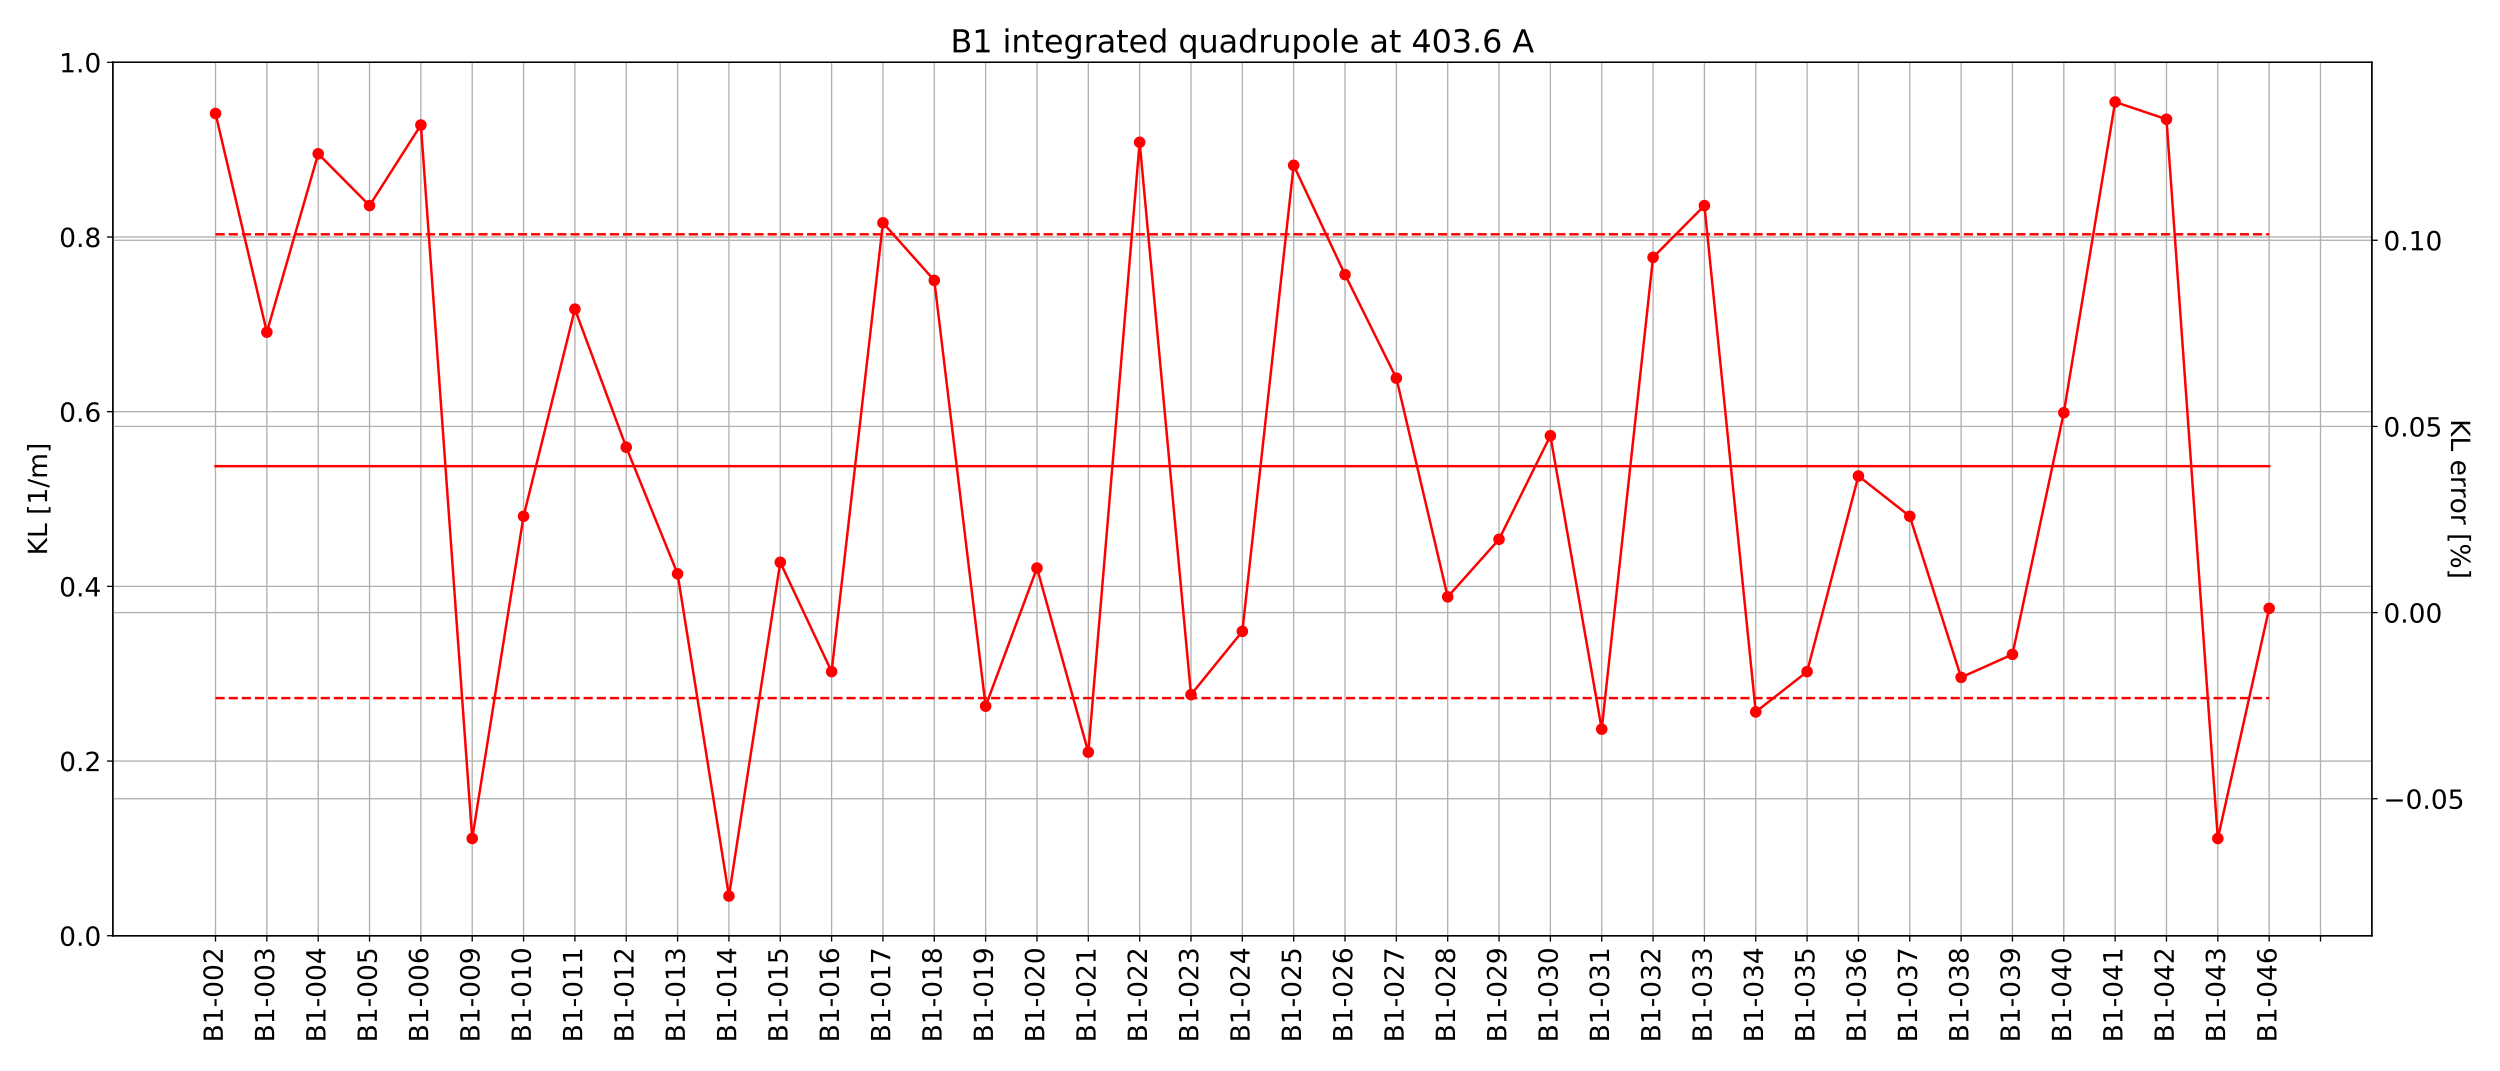 <?xml version="1.0" encoding="utf-8" standalone="no"?>
<!DOCTYPE svg PUBLIC "-//W3C//DTD SVG 1.1//EN"
  "http://www.w3.org/Graphics/SVG/1.1/DTD/svg11.dtd">
<!-- Created with matplotlib (https://matplotlib.org/) -->
<svg height="648pt" version="1.1" viewBox="0 0 1512 648" width="1512pt" xmlns="http://www.w3.org/2000/svg" xmlns:xlink="http://www.w3.org/1999/xlink">
 <defs>
  <style type="text/css">
*{stroke-linecap:butt;stroke-linejoin:round;}
  </style>
 </defs>
 <g id="figure_1">
  <g id="patch_1">
   <path d="M 0 648 
L 1512 648 
L 1512 0 
L 0 0 
z
" style="fill:#ffffff;"/>
  </g>
  <g id="axes_1">
   <g id="patch_2">
    <path d="M 68.24 565.94 
L 1434.49 565.94 
L 1434.49 37.68 
L 68.24 37.68 
z
" style="fill:#ffffff;"/>
   </g>
   <g id="matplotlib.axis_1">
    <g id="xtick_1">
     <g id="line2d_1">
      <path clip-path="url(#p48f2657d1e)" d="M 130.342 565.94 
L 130.342 37.68 
" style="fill:none;stroke:#b0b0b0;stroke-linecap:square;stroke-width:0.8;"/>
     </g>
     <g id="line2d_2">
      <defs>
       <path d="M 0 0 
L 0 3.5 
" id="m48f5f70c34" style="stroke:#000000;stroke-width:0.8;"/>
      </defs>
      <g>
       <use style="stroke:#000000;stroke-width:0.8;" x="130.342" xlink:href="#m48f5f70c34" y="565.94"/>
      </g>
     </g>
     <g id="text_1">
      <!-- B1-002 -->
      <defs>
       <path d="M 19.672 34.812 
L 19.672 8.109 
L 35.5 8.109 
Q 43.453 8.109 47.281 11.406 
Q 51.125 14.703 51.125 21.484 
Q 51.125 28.328 47.281 31.562 
Q 43.453 34.812 35.5 34.812 
z
M 19.672 64.797 
L 19.672 42.828 
L 34.281 42.828 
Q 41.5 42.828 45.031 45.531 
Q 48.578 48.25 48.578 53.812 
Q 48.578 59.328 45.031 62.062 
Q 41.5 64.797 34.281 64.797 
z
M 9.812 72.906 
L 35.016 72.906 
Q 46.297 72.906 52.391 68.219 
Q 58.5 63.531 58.5 54.891 
Q 58.5 48.188 55.375 44.234 
Q 52.25 40.281 46.188 39.312 
Q 53.469 37.75 57.5 32.781 
Q 61.531 27.828 61.531 20.406 
Q 61.531 10.641 54.891 5.312 
Q 48.25 0 35.984 0 
L 9.812 0 
z
" id="DejaVuSans-66"/>
       <path d="M 12.406 8.297 
L 28.516 8.297 
L 28.516 63.922 
L 10.984 60.406 
L 10.984 69.391 
L 28.422 72.906 
L 38.281 72.906 
L 38.281 8.297 
L 54.391 8.297 
L 54.391 0 
L 12.406 0 
z
" id="DejaVuSans-49"/>
       <path d="M 4.891 31.391 
L 31.203 31.391 
L 31.203 23.391 
L 4.891 23.391 
z
" id="DejaVuSans-45"/>
       <path d="M 31.781 66.406 
Q 24.172 66.406 20.328 58.906 
Q 16.5 51.422 16.5 36.375 
Q 16.5 21.391 20.328 13.891 
Q 24.172 6.391 31.781 6.391 
Q 39.453 6.391 43.281 13.891 
Q 47.125 21.391 47.125 36.375 
Q 47.125 51.422 43.281 58.906 
Q 39.453 66.406 31.781 66.406 
z
M 31.781 74.219 
Q 44.047 74.219 50.516 64.516 
Q 56.984 54.828 56.984 36.375 
Q 56.984 17.969 50.516 8.266 
Q 44.047 -1.422 31.781 -1.422 
Q 19.531 -1.422 13.062 8.266 
Q 6.594 17.969 6.594 36.375 
Q 6.594 54.828 13.062 64.516 
Q 19.531 74.219 31.781 74.219 
z
" id="DejaVuSans-48"/>
       <path d="M 19.188 8.297 
L 53.609 8.297 
L 53.609 0 
L 7.328 0 
L 7.328 8.297 
Q 12.938 14.109 22.625 23.891 
Q 32.328 33.688 34.812 36.531 
Q 39.547 41.844 41.422 45.531 
Q 43.312 49.219 43.312 52.781 
Q 43.312 58.594 39.234 62.25 
Q 35.156 65.922 28.609 65.922 
Q 23.969 65.922 18.812 64.312 
Q 13.672 62.703 7.812 59.422 
L 7.812 69.391 
Q 13.766 71.781 18.938 73 
Q 24.125 74.219 28.422 74.219 
Q 39.75 74.219 46.484 68.547 
Q 53.219 62.891 53.219 53.422 
Q 53.219 48.922 51.531 44.891 
Q 49.859 40.875 45.406 35.406 
Q 44.188 33.984 37.641 27.219 
Q 31.109 20.453 19.188 8.297 
z
" id="DejaVuSans-50"/>
      </defs>
      <g transform="translate(134.757 630.41)rotate(-90)scale(0.16 -0.16)">
       <use xlink:href="#DejaVuSans-66"/>
       <use x="68.604" xlink:href="#DejaVuSans-49"/>
       <use x="132.227" xlink:href="#DejaVuSans-45"/>
       <use x="168.311" xlink:href="#DejaVuSans-48"/>
       <use x="231.934" xlink:href="#DejaVuSans-48"/>
       <use x="295.557" xlink:href="#DejaVuSans-50"/>
      </g>
     </g>
    </g>
    <g id="xtick_2">
     <g id="line2d_3">
      <path clip-path="url(#p48f2657d1e)" d="M 161.393 565.94 
L 161.393 37.68 
" style="fill:none;stroke:#b0b0b0;stroke-linecap:square;stroke-width:0.8;"/>
     </g>
     <g id="line2d_4">
      <g>
       <use style="stroke:#000000;stroke-width:0.8;" x="161.393" xlink:href="#m48f5f70c34" y="565.94"/>
      </g>
     </g>
     <g id="text_2">
      <!-- B1-003 -->
      <defs>
       <path d="M 40.578 39.312 
Q 47.656 37.797 51.625 33 
Q 55.609 28.219 55.609 21.188 
Q 55.609 10.406 48.188 4.484 
Q 40.766 -1.422 27.094 -1.422 
Q 22.516 -1.422 17.656 -0.516 
Q 12.797 0.391 7.625 2.203 
L 7.625 11.719 
Q 11.719 9.328 16.594 8.109 
Q 21.484 6.891 26.812 6.891 
Q 36.078 6.891 40.938 10.547 
Q 45.797 14.203 45.797 21.188 
Q 45.797 27.641 41.281 31.266 
Q 36.766 34.906 28.719 34.906 
L 20.219 34.906 
L 20.219 43.016 
L 29.109 43.016 
Q 36.375 43.016 40.234 45.922 
Q 44.094 48.828 44.094 54.297 
Q 44.094 59.906 40.109 62.906 
Q 36.141 65.922 28.719 65.922 
Q 24.656 65.922 20.016 65.031 
Q 15.375 64.156 9.812 62.312 
L 9.812 71.094 
Q 15.438 72.656 20.344 73.438 
Q 25.25 74.219 29.594 74.219 
Q 40.828 74.219 47.359 69.109 
Q 53.906 64.016 53.906 55.328 
Q 53.906 49.266 50.438 45.094 
Q 46.969 40.922 40.578 39.312 
z
" id="DejaVuSans-51"/>
      </defs>
      <g transform="translate(165.808 630.41)rotate(-90)scale(0.16 -0.16)">
       <use xlink:href="#DejaVuSans-66"/>
       <use x="68.604" xlink:href="#DejaVuSans-49"/>
       <use x="132.227" xlink:href="#DejaVuSans-45"/>
       <use x="168.311" xlink:href="#DejaVuSans-48"/>
       <use x="231.934" xlink:href="#DejaVuSans-48"/>
       <use x="295.557" xlink:href="#DejaVuSans-51"/>
      </g>
     </g>
    </g>
    <g id="xtick_3">
     <g id="line2d_5">
      <path clip-path="url(#p48f2657d1e)" d="M 192.445 565.94 
L 192.445 37.68 
" style="fill:none;stroke:#b0b0b0;stroke-linecap:square;stroke-width:0.8;"/>
     </g>
     <g id="line2d_6">
      <g>
       <use style="stroke:#000000;stroke-width:0.8;" x="192.445" xlink:href="#m48f5f70c34" y="565.94"/>
      </g>
     </g>
     <g id="text_3">
      <!-- B1-004 -->
      <defs>
       <path d="M 37.797 64.312 
L 12.891 25.391 
L 37.797 25.391 
z
M 35.203 72.906 
L 47.609 72.906 
L 47.609 25.391 
L 58.016 25.391 
L 58.016 17.188 
L 47.609 17.188 
L 47.609 0 
L 37.797 0 
L 37.797 17.188 
L 4.891 17.188 
L 4.891 26.703 
z
" id="DejaVuSans-52"/>
      </defs>
      <g transform="translate(196.86 630.41)rotate(-90)scale(0.16 -0.16)">
       <use xlink:href="#DejaVuSans-66"/>
       <use x="68.604" xlink:href="#DejaVuSans-49"/>
       <use x="132.227" xlink:href="#DejaVuSans-45"/>
       <use x="168.311" xlink:href="#DejaVuSans-48"/>
       <use x="231.934" xlink:href="#DejaVuSans-48"/>
       <use x="295.557" xlink:href="#DejaVuSans-52"/>
      </g>
     </g>
    </g>
    <g id="xtick_4">
     <g id="line2d_7">
      <path clip-path="url(#p48f2657d1e)" d="M 223.496 565.94 
L 223.496 37.68 
" style="fill:none;stroke:#b0b0b0;stroke-linecap:square;stroke-width:0.8;"/>
     </g>
     <g id="line2d_8">
      <g>
       <use style="stroke:#000000;stroke-width:0.8;" x="223.496" xlink:href="#m48f5f70c34" y="565.94"/>
      </g>
     </g>
     <g id="text_4">
      <!-- B1-005 -->
      <defs>
       <path d="M 10.797 72.906 
L 49.516 72.906 
L 49.516 64.594 
L 19.828 64.594 
L 19.828 46.734 
Q 21.969 47.469 24.109 47.828 
Q 26.266 48.188 28.422 48.188 
Q 40.625 48.188 47.75 41.5 
Q 54.891 34.812 54.891 23.391 
Q 54.891 11.625 47.562 5.094 
Q 40.234 -1.422 26.906 -1.422 
Q 22.312 -1.422 17.547 -0.641 
Q 12.797 0.141 7.719 1.703 
L 7.719 11.625 
Q 12.109 9.234 16.797 8.062 
Q 21.484 6.891 26.703 6.891 
Q 35.156 6.891 40.078 11.328 
Q 45.016 15.766 45.016 23.391 
Q 45.016 31 40.078 35.438 
Q 35.156 39.891 26.703 39.891 
Q 22.75 39.891 18.812 39.016 
Q 14.891 38.141 10.797 36.281 
z
" id="DejaVuSans-53"/>
      </defs>
      <g transform="translate(227.911 630.41)rotate(-90)scale(0.16 -0.16)">
       <use xlink:href="#DejaVuSans-66"/>
       <use x="68.604" xlink:href="#DejaVuSans-49"/>
       <use x="132.227" xlink:href="#DejaVuSans-45"/>
       <use x="168.311" xlink:href="#DejaVuSans-48"/>
       <use x="231.934" xlink:href="#DejaVuSans-48"/>
       <use x="295.557" xlink:href="#DejaVuSans-53"/>
      </g>
     </g>
    </g>
    <g id="xtick_5">
     <g id="line2d_9">
      <path clip-path="url(#p48f2657d1e)" d="M 254.547 565.94 
L 254.547 37.68 
" style="fill:none;stroke:#b0b0b0;stroke-linecap:square;stroke-width:0.8;"/>
     </g>
     <g id="line2d_10">
      <g>
       <use style="stroke:#000000;stroke-width:0.8;" x="254.547" xlink:href="#m48f5f70c34" y="565.94"/>
      </g>
     </g>
     <g id="text_5">
      <!-- B1-006 -->
      <defs>
       <path d="M 33.016 40.375 
Q 26.375 40.375 22.484 35.828 
Q 18.609 31.297 18.609 23.391 
Q 18.609 15.531 22.484 10.953 
Q 26.375 6.391 33.016 6.391 
Q 39.656 6.391 43.531 10.953 
Q 47.406 15.531 47.406 23.391 
Q 47.406 31.297 43.531 35.828 
Q 39.656 40.375 33.016 40.375 
z
M 52.594 71.297 
L 52.594 62.312 
Q 48.875 64.062 45.094 64.984 
Q 41.312 65.922 37.594 65.922 
Q 27.828 65.922 22.672 59.328 
Q 17.531 52.734 16.797 39.406 
Q 19.672 43.656 24.016 45.922 
Q 28.375 48.188 33.594 48.188 
Q 44.578 48.188 50.953 41.516 
Q 57.328 34.859 57.328 23.391 
Q 57.328 12.156 50.688 5.359 
Q 44.047 -1.422 33.016 -1.422 
Q 20.359 -1.422 13.672 8.266 
Q 6.984 17.969 6.984 36.375 
Q 6.984 53.656 15.188 63.938 
Q 23.391 74.219 37.203 74.219 
Q 40.922 74.219 44.703 73.484 
Q 48.484 72.75 52.594 71.297 
z
" id="DejaVuSans-54"/>
      </defs>
      <g transform="translate(258.962 630.41)rotate(-90)scale(0.16 -0.16)">
       <use xlink:href="#DejaVuSans-66"/>
       <use x="68.604" xlink:href="#DejaVuSans-49"/>
       <use x="132.227" xlink:href="#DejaVuSans-45"/>
       <use x="168.311" xlink:href="#DejaVuSans-48"/>
       <use x="231.934" xlink:href="#DejaVuSans-48"/>
       <use x="295.557" xlink:href="#DejaVuSans-54"/>
      </g>
     </g>
    </g>
    <g id="xtick_6">
     <g id="line2d_11">
      <path clip-path="url(#p48f2657d1e)" d="M 285.598 565.94 
L 285.598 37.68 
" style="fill:none;stroke:#b0b0b0;stroke-linecap:square;stroke-width:0.8;"/>
     </g>
     <g id="line2d_12">
      <g>
       <use style="stroke:#000000;stroke-width:0.8;" x="285.598" xlink:href="#m48f5f70c34" y="565.94"/>
      </g>
     </g>
     <g id="text_6">
      <!-- B1-009 -->
      <defs>
       <path d="M 10.984 1.516 
L 10.984 10.5 
Q 14.703 8.734 18.5 7.812 
Q 22.312 6.891 25.984 6.891 
Q 35.75 6.891 40.891 13.453 
Q 46.047 20.016 46.781 33.406 
Q 43.953 29.203 39.594 26.953 
Q 35.25 24.703 29.984 24.703 
Q 19.047 24.703 12.672 31.312 
Q 6.297 37.938 6.297 49.422 
Q 6.297 60.641 12.938 67.422 
Q 19.578 74.219 30.609 74.219 
Q 43.266 74.219 49.922 64.516 
Q 56.594 54.828 56.594 36.375 
Q 56.594 19.141 48.406 8.859 
Q 40.234 -1.422 26.422 -1.422 
Q 22.703 -1.422 18.891 -0.688 
Q 15.094 0.047 10.984 1.516 
z
M 30.609 32.422 
Q 37.25 32.422 41.125 36.953 
Q 45.016 41.5 45.016 49.422 
Q 45.016 57.281 41.125 61.844 
Q 37.25 66.406 30.609 66.406 
Q 23.969 66.406 20.094 61.844 
Q 16.219 57.281 16.219 49.422 
Q 16.219 41.5 20.094 36.953 
Q 23.969 32.422 30.609 32.422 
z
" id="DejaVuSans-57"/>
      </defs>
      <g transform="translate(290.013 630.41)rotate(-90)scale(0.16 -0.16)">
       <use xlink:href="#DejaVuSans-66"/>
       <use x="68.604" xlink:href="#DejaVuSans-49"/>
       <use x="132.227" xlink:href="#DejaVuSans-45"/>
       <use x="168.311" xlink:href="#DejaVuSans-48"/>
       <use x="231.934" xlink:href="#DejaVuSans-48"/>
       <use x="295.557" xlink:href="#DejaVuSans-57"/>
      </g>
     </g>
    </g>
    <g id="xtick_7">
     <g id="line2d_13">
      <path clip-path="url(#p48f2657d1e)" d="M 316.649 565.94 
L 316.649 37.68 
" style="fill:none;stroke:#b0b0b0;stroke-linecap:square;stroke-width:0.8;"/>
     </g>
     <g id="line2d_14">
      <g>
       <use style="stroke:#000000;stroke-width:0.8;" x="316.649" xlink:href="#m48f5f70c34" y="565.94"/>
      </g>
     </g>
     <g id="text_7">
      <!-- B1-010 -->
      <g transform="translate(321.064 630.41)rotate(-90)scale(0.16 -0.16)">
       <use xlink:href="#DejaVuSans-66"/>
       <use x="68.604" xlink:href="#DejaVuSans-49"/>
       <use x="132.227" xlink:href="#DejaVuSans-45"/>
       <use x="168.311" xlink:href="#DejaVuSans-48"/>
       <use x="231.934" xlink:href="#DejaVuSans-49"/>
       <use x="295.557" xlink:href="#DejaVuSans-48"/>
      </g>
     </g>
    </g>
    <g id="xtick_8">
     <g id="line2d_15">
      <path clip-path="url(#p48f2657d1e)" d="M 347.7 565.94 
L 347.7 37.68 
" style="fill:none;stroke:#b0b0b0;stroke-linecap:square;stroke-width:0.8;"/>
     </g>
     <g id="line2d_16">
      <g>
       <use style="stroke:#000000;stroke-width:0.8;" x="347.7" xlink:href="#m48f5f70c34" y="565.94"/>
      </g>
     </g>
     <g id="text_8">
      <!-- B1-011 -->
      <g transform="translate(352.115 630.41)rotate(-90)scale(0.16 -0.16)">
       <use xlink:href="#DejaVuSans-66"/>
       <use x="68.604" xlink:href="#DejaVuSans-49"/>
       <use x="132.227" xlink:href="#DejaVuSans-45"/>
       <use x="168.311" xlink:href="#DejaVuSans-48"/>
       <use x="231.934" xlink:href="#DejaVuSans-49"/>
       <use x="295.557" xlink:href="#DejaVuSans-49"/>
      </g>
     </g>
    </g>
    <g id="xtick_9">
     <g id="line2d_17">
      <path clip-path="url(#p48f2657d1e)" d="M 378.751 565.94 
L 378.751 37.68 
" style="fill:none;stroke:#b0b0b0;stroke-linecap:square;stroke-width:0.8;"/>
     </g>
     <g id="line2d_18">
      <g>
       <use style="stroke:#000000;stroke-width:0.8;" x="378.751" xlink:href="#m48f5f70c34" y="565.94"/>
      </g>
     </g>
     <g id="text_9">
      <!-- B1-012 -->
      <g transform="translate(383.166 630.41)rotate(-90)scale(0.16 -0.16)">
       <use xlink:href="#DejaVuSans-66"/>
       <use x="68.604" xlink:href="#DejaVuSans-49"/>
       <use x="132.227" xlink:href="#DejaVuSans-45"/>
       <use x="168.311" xlink:href="#DejaVuSans-48"/>
       <use x="231.934" xlink:href="#DejaVuSans-49"/>
       <use x="295.557" xlink:href="#DejaVuSans-50"/>
      </g>
     </g>
    </g>
    <g id="xtick_10">
     <g id="line2d_19">
      <path clip-path="url(#p48f2657d1e)" d="M 409.803 565.94 
L 409.803 37.68 
" style="fill:none;stroke:#b0b0b0;stroke-linecap:square;stroke-width:0.8;"/>
     </g>
     <g id="line2d_20">
      <g>
       <use style="stroke:#000000;stroke-width:0.8;" x="409.803" xlink:href="#m48f5f70c34" y="565.94"/>
      </g>
     </g>
     <g id="text_10">
      <!-- B1-013 -->
      <g transform="translate(414.217 630.41)rotate(-90)scale(0.16 -0.16)">
       <use xlink:href="#DejaVuSans-66"/>
       <use x="68.604" xlink:href="#DejaVuSans-49"/>
       <use x="132.227" xlink:href="#DejaVuSans-45"/>
       <use x="168.311" xlink:href="#DejaVuSans-48"/>
       <use x="231.934" xlink:href="#DejaVuSans-49"/>
       <use x="295.557" xlink:href="#DejaVuSans-51"/>
      </g>
     </g>
    </g>
    <g id="xtick_11">
     <g id="line2d_21">
      <path clip-path="url(#p48f2657d1e)" d="M 440.854 565.94 
L 440.854 37.68 
" style="fill:none;stroke:#b0b0b0;stroke-linecap:square;stroke-width:0.8;"/>
     </g>
     <g id="line2d_22">
      <g>
       <use style="stroke:#000000;stroke-width:0.8;" x="440.854" xlink:href="#m48f5f70c34" y="565.94"/>
      </g>
     </g>
     <g id="text_11">
      <!-- B1-014 -->
      <g transform="translate(445.269 630.41)rotate(-90)scale(0.16 -0.16)">
       <use xlink:href="#DejaVuSans-66"/>
       <use x="68.604" xlink:href="#DejaVuSans-49"/>
       <use x="132.227" xlink:href="#DejaVuSans-45"/>
       <use x="168.311" xlink:href="#DejaVuSans-48"/>
       <use x="231.934" xlink:href="#DejaVuSans-49"/>
       <use x="295.557" xlink:href="#DejaVuSans-52"/>
      </g>
     </g>
    </g>
    <g id="xtick_12">
     <g id="line2d_23">
      <path clip-path="url(#p48f2657d1e)" d="M 471.905 565.94 
L 471.905 37.68 
" style="fill:none;stroke:#b0b0b0;stroke-linecap:square;stroke-width:0.8;"/>
     </g>
     <g id="line2d_24">
      <g>
       <use style="stroke:#000000;stroke-width:0.8;" x="471.905" xlink:href="#m48f5f70c34" y="565.94"/>
      </g>
     </g>
     <g id="text_12">
      <!-- B1-015 -->
      <g transform="translate(476.32 630.41)rotate(-90)scale(0.16 -0.16)">
       <use xlink:href="#DejaVuSans-66"/>
       <use x="68.604" xlink:href="#DejaVuSans-49"/>
       <use x="132.227" xlink:href="#DejaVuSans-45"/>
       <use x="168.311" xlink:href="#DejaVuSans-48"/>
       <use x="231.934" xlink:href="#DejaVuSans-49"/>
       <use x="295.557" xlink:href="#DejaVuSans-53"/>
      </g>
     </g>
    </g>
    <g id="xtick_13">
     <g id="line2d_25">
      <path clip-path="url(#p48f2657d1e)" d="M 502.956 565.94 
L 502.956 37.68 
" style="fill:none;stroke:#b0b0b0;stroke-linecap:square;stroke-width:0.8;"/>
     </g>
     <g id="line2d_26">
      <g>
       <use style="stroke:#000000;stroke-width:0.8;" x="502.956" xlink:href="#m48f5f70c34" y="565.94"/>
      </g>
     </g>
     <g id="text_13">
      <!-- B1-016 -->
      <g transform="translate(507.371 630.41)rotate(-90)scale(0.16 -0.16)">
       <use xlink:href="#DejaVuSans-66"/>
       <use x="68.604" xlink:href="#DejaVuSans-49"/>
       <use x="132.227" xlink:href="#DejaVuSans-45"/>
       <use x="168.311" xlink:href="#DejaVuSans-48"/>
       <use x="231.934" xlink:href="#DejaVuSans-49"/>
       <use x="295.557" xlink:href="#DejaVuSans-54"/>
      </g>
     </g>
    </g>
    <g id="xtick_14">
     <g id="line2d_27">
      <path clip-path="url(#p48f2657d1e)" d="M 534.007 565.94 
L 534.007 37.68 
" style="fill:none;stroke:#b0b0b0;stroke-linecap:square;stroke-width:0.8;"/>
     </g>
     <g id="line2d_28">
      <g>
       <use style="stroke:#000000;stroke-width:0.8;" x="534.007" xlink:href="#m48f5f70c34" y="565.94"/>
      </g>
     </g>
     <g id="text_14">
      <!-- B1-017 -->
      <defs>
       <path d="M 8.203 72.906 
L 55.078 72.906 
L 55.078 68.703 
L 28.609 0 
L 18.312 0 
L 43.219 64.594 
L 8.203 64.594 
z
" id="DejaVuSans-55"/>
      </defs>
      <g transform="translate(538.422 630.41)rotate(-90)scale(0.16 -0.16)">
       <use xlink:href="#DejaVuSans-66"/>
       <use x="68.604" xlink:href="#DejaVuSans-49"/>
       <use x="132.227" xlink:href="#DejaVuSans-45"/>
       <use x="168.311" xlink:href="#DejaVuSans-48"/>
       <use x="231.934" xlink:href="#DejaVuSans-49"/>
       <use x="295.557" xlink:href="#DejaVuSans-55"/>
      </g>
     </g>
    </g>
    <g id="xtick_15">
     <g id="line2d_29">
      <path clip-path="url(#p48f2657d1e)" d="M 565.058 565.94 
L 565.058 37.68 
" style="fill:none;stroke:#b0b0b0;stroke-linecap:square;stroke-width:0.8;"/>
     </g>
     <g id="line2d_30">
      <g>
       <use style="stroke:#000000;stroke-width:0.8;" x="565.058" xlink:href="#m48f5f70c34" y="565.94"/>
      </g>
     </g>
     <g id="text_15">
      <!-- B1-018 -->
      <defs>
       <path d="M 31.781 34.625 
Q 24.75 34.625 20.719 30.859 
Q 16.703 27.094 16.703 20.516 
Q 16.703 13.922 20.719 10.156 
Q 24.75 6.391 31.781 6.391 
Q 38.812 6.391 42.859 10.172 
Q 46.922 13.969 46.922 20.516 
Q 46.922 27.094 42.891 30.859 
Q 38.875 34.625 31.781 34.625 
z
M 21.922 38.812 
Q 15.578 40.375 12.031 44.719 
Q 8.5 49.078 8.5 55.328 
Q 8.5 64.062 14.719 69.141 
Q 20.953 74.219 31.781 74.219 
Q 42.672 74.219 48.875 69.141 
Q 55.078 64.062 55.078 55.328 
Q 55.078 49.078 51.531 44.719 
Q 48 40.375 41.703 38.812 
Q 48.828 37.156 52.797 32.312 
Q 56.781 27.484 56.781 20.516 
Q 56.781 9.906 50.312 4.234 
Q 43.844 -1.422 31.781 -1.422 
Q 19.734 -1.422 13.25 4.234 
Q 6.781 9.906 6.781 20.516 
Q 6.781 27.484 10.781 32.312 
Q 14.797 37.156 21.922 38.812 
z
M 18.312 54.391 
Q 18.312 48.734 21.844 45.562 
Q 25.391 42.391 31.781 42.391 
Q 38.141 42.391 41.719 45.562 
Q 45.312 48.734 45.312 54.391 
Q 45.312 60.062 41.719 63.234 
Q 38.141 66.406 31.781 66.406 
Q 25.391 66.406 21.844 63.234 
Q 18.312 60.062 18.312 54.391 
z
" id="DejaVuSans-56"/>
      </defs>
      <g transform="translate(569.473 630.41)rotate(-90)scale(0.16 -0.16)">
       <use xlink:href="#DejaVuSans-66"/>
       <use x="68.604" xlink:href="#DejaVuSans-49"/>
       <use x="132.227" xlink:href="#DejaVuSans-45"/>
       <use x="168.311" xlink:href="#DejaVuSans-48"/>
       <use x="231.934" xlink:href="#DejaVuSans-49"/>
       <use x="295.557" xlink:href="#DejaVuSans-56"/>
      </g>
     </g>
    </g>
    <g id="xtick_16">
     <g id="line2d_31">
      <path clip-path="url(#p48f2657d1e)" d="M 596.109 565.94 
L 596.109 37.68 
" style="fill:none;stroke:#b0b0b0;stroke-linecap:square;stroke-width:0.8;"/>
     </g>
     <g id="line2d_32">
      <g>
       <use style="stroke:#000000;stroke-width:0.8;" x="596.109" xlink:href="#m48f5f70c34" y="565.94"/>
      </g>
     </g>
     <g id="text_16">
      <!-- B1-019 -->
      <g transform="translate(600.524 630.41)rotate(-90)scale(0.16 -0.16)">
       <use xlink:href="#DejaVuSans-66"/>
       <use x="68.604" xlink:href="#DejaVuSans-49"/>
       <use x="132.227" xlink:href="#DejaVuSans-45"/>
       <use x="168.311" xlink:href="#DejaVuSans-48"/>
       <use x="231.934" xlink:href="#DejaVuSans-49"/>
       <use x="295.557" xlink:href="#DejaVuSans-57"/>
      </g>
     </g>
    </g>
    <g id="xtick_17">
     <g id="line2d_33">
      <path clip-path="url(#p48f2657d1e)" d="M 627.16 565.94 
L 627.16 37.68 
" style="fill:none;stroke:#b0b0b0;stroke-linecap:square;stroke-width:0.8;"/>
     </g>
     <g id="line2d_34">
      <g>
       <use style="stroke:#000000;stroke-width:0.8;" x="627.16" xlink:href="#m48f5f70c34" y="565.94"/>
      </g>
     </g>
     <g id="text_17">
      <!-- B1-020 -->
      <g transform="translate(631.575 630.41)rotate(-90)scale(0.16 -0.16)">
       <use xlink:href="#DejaVuSans-66"/>
       <use x="68.604" xlink:href="#DejaVuSans-49"/>
       <use x="132.227" xlink:href="#DejaVuSans-45"/>
       <use x="168.311" xlink:href="#DejaVuSans-48"/>
       <use x="231.934" xlink:href="#DejaVuSans-50"/>
       <use x="295.557" xlink:href="#DejaVuSans-48"/>
      </g>
     </g>
    </g>
    <g id="xtick_18">
     <g id="line2d_35">
      <path clip-path="url(#p48f2657d1e)" d="M 658.212 565.94 
L 658.212 37.68 
" style="fill:none;stroke:#b0b0b0;stroke-linecap:square;stroke-width:0.8;"/>
     </g>
     <g id="line2d_36">
      <g>
       <use style="stroke:#000000;stroke-width:0.8;" x="658.212" xlink:href="#m48f5f70c34" y="565.94"/>
      </g>
     </g>
     <g id="text_18">
      <!-- B1-021 -->
      <g transform="translate(662.627 630.41)rotate(-90)scale(0.16 -0.16)">
       <use xlink:href="#DejaVuSans-66"/>
       <use x="68.604" xlink:href="#DejaVuSans-49"/>
       <use x="132.227" xlink:href="#DejaVuSans-45"/>
       <use x="168.311" xlink:href="#DejaVuSans-48"/>
       <use x="231.934" xlink:href="#DejaVuSans-50"/>
       <use x="295.557" xlink:href="#DejaVuSans-49"/>
      </g>
     </g>
    </g>
    <g id="xtick_19">
     <g id="line2d_37">
      <path clip-path="url(#p48f2657d1e)" d="M 689.263 565.94 
L 689.263 37.68 
" style="fill:none;stroke:#b0b0b0;stroke-linecap:square;stroke-width:0.8;"/>
     </g>
     <g id="line2d_38">
      <g>
       <use style="stroke:#000000;stroke-width:0.8;" x="689.263" xlink:href="#m48f5f70c34" y="565.94"/>
      </g>
     </g>
     <g id="text_19">
      <!-- B1-022 -->
      <g transform="translate(693.678 630.41)rotate(-90)scale(0.16 -0.16)">
       <use xlink:href="#DejaVuSans-66"/>
       <use x="68.604" xlink:href="#DejaVuSans-49"/>
       <use x="132.227" xlink:href="#DejaVuSans-45"/>
       <use x="168.311" xlink:href="#DejaVuSans-48"/>
       <use x="231.934" xlink:href="#DejaVuSans-50"/>
       <use x="295.557" xlink:href="#DejaVuSans-50"/>
      </g>
     </g>
    </g>
    <g id="xtick_20">
     <g id="line2d_39">
      <path clip-path="url(#p48f2657d1e)" d="M 720.314 565.94 
L 720.314 37.68 
" style="fill:none;stroke:#b0b0b0;stroke-linecap:square;stroke-width:0.8;"/>
     </g>
     <g id="line2d_40">
      <g>
       <use style="stroke:#000000;stroke-width:0.8;" x="720.314" xlink:href="#m48f5f70c34" y="565.94"/>
      </g>
     </g>
     <g id="text_20">
      <!-- B1-023 -->
      <g transform="translate(724.729 630.41)rotate(-90)scale(0.16 -0.16)">
       <use xlink:href="#DejaVuSans-66"/>
       <use x="68.604" xlink:href="#DejaVuSans-49"/>
       <use x="132.227" xlink:href="#DejaVuSans-45"/>
       <use x="168.311" xlink:href="#DejaVuSans-48"/>
       <use x="231.934" xlink:href="#DejaVuSans-50"/>
       <use x="295.557" xlink:href="#DejaVuSans-51"/>
      </g>
     </g>
    </g>
    <g id="xtick_21">
     <g id="line2d_41">
      <path clip-path="url(#p48f2657d1e)" d="M 751.365 565.94 
L 751.365 37.68 
" style="fill:none;stroke:#b0b0b0;stroke-linecap:square;stroke-width:0.8;"/>
     </g>
     <g id="line2d_42">
      <g>
       <use style="stroke:#000000;stroke-width:0.8;" x="751.365" xlink:href="#m48f5f70c34" y="565.94"/>
      </g>
     </g>
     <g id="text_21">
      <!-- B1-024 -->
      <g transform="translate(755.78 630.41)rotate(-90)scale(0.16 -0.16)">
       <use xlink:href="#DejaVuSans-66"/>
       <use x="68.604" xlink:href="#DejaVuSans-49"/>
       <use x="132.227" xlink:href="#DejaVuSans-45"/>
       <use x="168.311" xlink:href="#DejaVuSans-48"/>
       <use x="231.934" xlink:href="#DejaVuSans-50"/>
       <use x="295.557" xlink:href="#DejaVuSans-52"/>
      </g>
     </g>
    </g>
    <g id="xtick_22">
     <g id="line2d_43">
      <path clip-path="url(#p48f2657d1e)" d="M 782.416 565.94 
L 782.416 37.68 
" style="fill:none;stroke:#b0b0b0;stroke-linecap:square;stroke-width:0.8;"/>
     </g>
     <g id="line2d_44">
      <g>
       <use style="stroke:#000000;stroke-width:0.8;" x="782.416" xlink:href="#m48f5f70c34" y="565.94"/>
      </g>
     </g>
     <g id="text_22">
      <!-- B1-025 -->
      <g transform="translate(786.831 630.41)rotate(-90)scale(0.16 -0.16)">
       <use xlink:href="#DejaVuSans-66"/>
       <use x="68.604" xlink:href="#DejaVuSans-49"/>
       <use x="132.227" xlink:href="#DejaVuSans-45"/>
       <use x="168.311" xlink:href="#DejaVuSans-48"/>
       <use x="231.934" xlink:href="#DejaVuSans-50"/>
       <use x="295.557" xlink:href="#DejaVuSans-53"/>
      </g>
     </g>
    </g>
    <g id="xtick_23">
     <g id="line2d_45">
      <path clip-path="url(#p48f2657d1e)" d="M 813.467 565.94 
L 813.467 37.68 
" style="fill:none;stroke:#b0b0b0;stroke-linecap:square;stroke-width:0.8;"/>
     </g>
     <g id="line2d_46">
      <g>
       <use style="stroke:#000000;stroke-width:0.8;" x="813.467" xlink:href="#m48f5f70c34" y="565.94"/>
      </g>
     </g>
     <g id="text_23">
      <!-- B1-026 -->
      <g transform="translate(817.882 630.41)rotate(-90)scale(0.16 -0.16)">
       <use xlink:href="#DejaVuSans-66"/>
       <use x="68.604" xlink:href="#DejaVuSans-49"/>
       <use x="132.227" xlink:href="#DejaVuSans-45"/>
       <use x="168.311" xlink:href="#DejaVuSans-48"/>
       <use x="231.934" xlink:href="#DejaVuSans-50"/>
       <use x="295.557" xlink:href="#DejaVuSans-54"/>
      </g>
     </g>
    </g>
    <g id="xtick_24">
     <g id="line2d_47">
      <path clip-path="url(#p48f2657d1e)" d="M 844.518 565.94 
L 844.518 37.68 
" style="fill:none;stroke:#b0b0b0;stroke-linecap:square;stroke-width:0.8;"/>
     </g>
     <g id="line2d_48">
      <g>
       <use style="stroke:#000000;stroke-width:0.8;" x="844.518" xlink:href="#m48f5f70c34" y="565.94"/>
      </g>
     </g>
     <g id="text_24">
      <!-- B1-027 -->
      <g transform="translate(848.933 630.41)rotate(-90)scale(0.16 -0.16)">
       <use xlink:href="#DejaVuSans-66"/>
       <use x="68.604" xlink:href="#DejaVuSans-49"/>
       <use x="132.227" xlink:href="#DejaVuSans-45"/>
       <use x="168.311" xlink:href="#DejaVuSans-48"/>
       <use x="231.934" xlink:href="#DejaVuSans-50"/>
       <use x="295.557" xlink:href="#DejaVuSans-55"/>
      </g>
     </g>
    </g>
    <g id="xtick_25">
     <g id="line2d_49">
      <path clip-path="url(#p48f2657d1e)" d="M 875.57 565.94 
L 875.57 37.68 
" style="fill:none;stroke:#b0b0b0;stroke-linecap:square;stroke-width:0.8;"/>
     </g>
     <g id="line2d_50">
      <g>
       <use style="stroke:#000000;stroke-width:0.8;" x="875.57" xlink:href="#m48f5f70c34" y="565.94"/>
      </g>
     </g>
     <g id="text_25">
      <!-- B1-028 -->
      <g transform="translate(879.985 630.41)rotate(-90)scale(0.16 -0.16)">
       <use xlink:href="#DejaVuSans-66"/>
       <use x="68.604" xlink:href="#DejaVuSans-49"/>
       <use x="132.227" xlink:href="#DejaVuSans-45"/>
       <use x="168.311" xlink:href="#DejaVuSans-48"/>
       <use x="231.934" xlink:href="#DejaVuSans-50"/>
       <use x="295.557" xlink:href="#DejaVuSans-56"/>
      </g>
     </g>
    </g>
    <g id="xtick_26">
     <g id="line2d_51">
      <path clip-path="url(#p48f2657d1e)" d="M 906.621 565.94 
L 906.621 37.68 
" style="fill:none;stroke:#b0b0b0;stroke-linecap:square;stroke-width:0.8;"/>
     </g>
     <g id="line2d_52">
      <g>
       <use style="stroke:#000000;stroke-width:0.8;" x="906.621" xlink:href="#m48f5f70c34" y="565.94"/>
      </g>
     </g>
     <g id="text_26">
      <!-- B1-029 -->
      <g transform="translate(911.036 630.41)rotate(-90)scale(0.16 -0.16)">
       <use xlink:href="#DejaVuSans-66"/>
       <use x="68.604" xlink:href="#DejaVuSans-49"/>
       <use x="132.227" xlink:href="#DejaVuSans-45"/>
       <use x="168.311" xlink:href="#DejaVuSans-48"/>
       <use x="231.934" xlink:href="#DejaVuSans-50"/>
       <use x="295.557" xlink:href="#DejaVuSans-57"/>
      </g>
     </g>
    </g>
    <g id="xtick_27">
     <g id="line2d_53">
      <path clip-path="url(#p48f2657d1e)" d="M 937.672 565.94 
L 937.672 37.68 
" style="fill:none;stroke:#b0b0b0;stroke-linecap:square;stroke-width:0.8;"/>
     </g>
     <g id="line2d_54">
      <g>
       <use style="stroke:#000000;stroke-width:0.8;" x="937.672" xlink:href="#m48f5f70c34" y="565.94"/>
      </g>
     </g>
     <g id="text_27">
      <!-- B1-030 -->
      <g transform="translate(942.087 630.41)rotate(-90)scale(0.16 -0.16)">
       <use xlink:href="#DejaVuSans-66"/>
       <use x="68.604" xlink:href="#DejaVuSans-49"/>
       <use x="132.227" xlink:href="#DejaVuSans-45"/>
       <use x="168.311" xlink:href="#DejaVuSans-48"/>
       <use x="231.934" xlink:href="#DejaVuSans-51"/>
       <use x="295.557" xlink:href="#DejaVuSans-48"/>
      </g>
     </g>
    </g>
    <g id="xtick_28">
     <g id="line2d_55">
      <path clip-path="url(#p48f2657d1e)" d="M 968.723 565.94 
L 968.723 37.68 
" style="fill:none;stroke:#b0b0b0;stroke-linecap:square;stroke-width:0.8;"/>
     </g>
     <g id="line2d_56">
      <g>
       <use style="stroke:#000000;stroke-width:0.8;" x="968.723" xlink:href="#m48f5f70c34" y="565.94"/>
      </g>
     </g>
     <g id="text_28">
      <!-- B1-031 -->
      <g transform="translate(973.138 630.41)rotate(-90)scale(0.16 -0.16)">
       <use xlink:href="#DejaVuSans-66"/>
       <use x="68.604" xlink:href="#DejaVuSans-49"/>
       <use x="132.227" xlink:href="#DejaVuSans-45"/>
       <use x="168.311" xlink:href="#DejaVuSans-48"/>
       <use x="231.934" xlink:href="#DejaVuSans-51"/>
       <use x="295.557" xlink:href="#DejaVuSans-49"/>
      </g>
     </g>
    </g>
    <g id="xtick_29">
     <g id="line2d_57">
      <path clip-path="url(#p48f2657d1e)" d="M 999.774 565.94 
L 999.774 37.68 
" style="fill:none;stroke:#b0b0b0;stroke-linecap:square;stroke-width:0.8;"/>
     </g>
     <g id="line2d_58">
      <g>
       <use style="stroke:#000000;stroke-width:0.8;" x="999.774" xlink:href="#m48f5f70c34" y="565.94"/>
      </g>
     </g>
     <g id="text_29">
      <!-- B1-032 -->
      <g transform="translate(1004.189 630.41)rotate(-90)scale(0.16 -0.16)">
       <use xlink:href="#DejaVuSans-66"/>
       <use x="68.604" xlink:href="#DejaVuSans-49"/>
       <use x="132.227" xlink:href="#DejaVuSans-45"/>
       <use x="168.311" xlink:href="#DejaVuSans-48"/>
       <use x="231.934" xlink:href="#DejaVuSans-51"/>
       <use x="295.557" xlink:href="#DejaVuSans-50"/>
      </g>
     </g>
    </g>
    <g id="xtick_30">
     <g id="line2d_59">
      <path clip-path="url(#p48f2657d1e)" d="M 1030.825 565.94 
L 1030.825 37.68 
" style="fill:none;stroke:#b0b0b0;stroke-linecap:square;stroke-width:0.8;"/>
     </g>
     <g id="line2d_60">
      <g>
       <use style="stroke:#000000;stroke-width:0.8;" x="1030.825" xlink:href="#m48f5f70c34" y="565.94"/>
      </g>
     </g>
     <g id="text_30">
      <!-- B1-033 -->
      <g transform="translate(1035.24 630.41)rotate(-90)scale(0.16 -0.16)">
       <use xlink:href="#DejaVuSans-66"/>
       <use x="68.604" xlink:href="#DejaVuSans-49"/>
       <use x="132.227" xlink:href="#DejaVuSans-45"/>
       <use x="168.311" xlink:href="#DejaVuSans-48"/>
       <use x="231.934" xlink:href="#DejaVuSans-51"/>
       <use x="295.557" xlink:href="#DejaVuSans-51"/>
      </g>
     </g>
    </g>
    <g id="xtick_31">
     <g id="line2d_61">
      <path clip-path="url(#p48f2657d1e)" d="M 1061.876 565.94 
L 1061.876 37.68 
" style="fill:none;stroke:#b0b0b0;stroke-linecap:square;stroke-width:0.8;"/>
     </g>
     <g id="line2d_62">
      <g>
       <use style="stroke:#000000;stroke-width:0.8;" x="1061.876" xlink:href="#m48f5f70c34" y="565.94"/>
      </g>
     </g>
     <g id="text_31">
      <!-- B1-034 -->
      <g transform="translate(1066.291 630.41)rotate(-90)scale(0.16 -0.16)">
       <use xlink:href="#DejaVuSans-66"/>
       <use x="68.604" xlink:href="#DejaVuSans-49"/>
       <use x="132.227" xlink:href="#DejaVuSans-45"/>
       <use x="168.311" xlink:href="#DejaVuSans-48"/>
       <use x="231.934" xlink:href="#DejaVuSans-51"/>
       <use x="295.557" xlink:href="#DejaVuSans-52"/>
      </g>
     </g>
    </g>
    <g id="xtick_32">
     <g id="line2d_63">
      <path clip-path="url(#p48f2657d1e)" d="M 1092.928 565.94 
L 1092.928 37.68 
" style="fill:none;stroke:#b0b0b0;stroke-linecap:square;stroke-width:0.8;"/>
     </g>
     <g id="line2d_64">
      <g>
       <use style="stroke:#000000;stroke-width:0.8;" x="1092.928" xlink:href="#m48f5f70c34" y="565.94"/>
      </g>
     </g>
     <g id="text_32">
      <!-- B1-035 -->
      <g transform="translate(1097.342 630.41)rotate(-90)scale(0.16 -0.16)">
       <use xlink:href="#DejaVuSans-66"/>
       <use x="68.604" xlink:href="#DejaVuSans-49"/>
       <use x="132.227" xlink:href="#DejaVuSans-45"/>
       <use x="168.311" xlink:href="#DejaVuSans-48"/>
       <use x="231.934" xlink:href="#DejaVuSans-51"/>
       <use x="295.557" xlink:href="#DejaVuSans-53"/>
      </g>
     </g>
    </g>
    <g id="xtick_33">
     <g id="line2d_65">
      <path clip-path="url(#p48f2657d1e)" d="M 1123.979 565.94 
L 1123.979 37.68 
" style="fill:none;stroke:#b0b0b0;stroke-linecap:square;stroke-width:0.8;"/>
     </g>
     <g id="line2d_66">
      <g>
       <use style="stroke:#000000;stroke-width:0.8;" x="1123.979" xlink:href="#m48f5f70c34" y="565.94"/>
      </g>
     </g>
     <g id="text_33">
      <!-- B1-036 -->
      <g transform="translate(1128.394 630.41)rotate(-90)scale(0.16 -0.16)">
       <use xlink:href="#DejaVuSans-66"/>
       <use x="68.604" xlink:href="#DejaVuSans-49"/>
       <use x="132.227" xlink:href="#DejaVuSans-45"/>
       <use x="168.311" xlink:href="#DejaVuSans-48"/>
       <use x="231.934" xlink:href="#DejaVuSans-51"/>
       <use x="295.557" xlink:href="#DejaVuSans-54"/>
      </g>
     </g>
    </g>
    <g id="xtick_34">
     <g id="line2d_67">
      <path clip-path="url(#p48f2657d1e)" d="M 1155.03 565.94 
L 1155.03 37.68 
" style="fill:none;stroke:#b0b0b0;stroke-linecap:square;stroke-width:0.8;"/>
     </g>
     <g id="line2d_68">
      <g>
       <use style="stroke:#000000;stroke-width:0.8;" x="1155.03" xlink:href="#m48f5f70c34" y="565.94"/>
      </g>
     </g>
     <g id="text_34">
      <!-- B1-037 -->
      <g transform="translate(1159.445 630.41)rotate(-90)scale(0.16 -0.16)">
       <use xlink:href="#DejaVuSans-66"/>
       <use x="68.604" xlink:href="#DejaVuSans-49"/>
       <use x="132.227" xlink:href="#DejaVuSans-45"/>
       <use x="168.311" xlink:href="#DejaVuSans-48"/>
       <use x="231.934" xlink:href="#DejaVuSans-51"/>
       <use x="295.557" xlink:href="#DejaVuSans-55"/>
      </g>
     </g>
    </g>
    <g id="xtick_35">
     <g id="line2d_69">
      <path clip-path="url(#p48f2657d1e)" d="M 1186.081 565.94 
L 1186.081 37.68 
" style="fill:none;stroke:#b0b0b0;stroke-linecap:square;stroke-width:0.8;"/>
     </g>
     <g id="line2d_70">
      <g>
       <use style="stroke:#000000;stroke-width:0.8;" x="1186.081" xlink:href="#m48f5f70c34" y="565.94"/>
      </g>
     </g>
     <g id="text_35">
      <!-- B1-038 -->
      <g transform="translate(1190.496 630.41)rotate(-90)scale(0.16 -0.16)">
       <use xlink:href="#DejaVuSans-66"/>
       <use x="68.604" xlink:href="#DejaVuSans-49"/>
       <use x="132.227" xlink:href="#DejaVuSans-45"/>
       <use x="168.311" xlink:href="#DejaVuSans-48"/>
       <use x="231.934" xlink:href="#DejaVuSans-51"/>
       <use x="295.557" xlink:href="#DejaVuSans-56"/>
      </g>
     </g>
    </g>
    <g id="xtick_36">
     <g id="line2d_71">
      <path clip-path="url(#p48f2657d1e)" d="M 1217.132 565.94 
L 1217.132 37.68 
" style="fill:none;stroke:#b0b0b0;stroke-linecap:square;stroke-width:0.8;"/>
     </g>
     <g id="line2d_72">
      <g>
       <use style="stroke:#000000;stroke-width:0.8;" x="1217.132" xlink:href="#m48f5f70c34" y="565.94"/>
      </g>
     </g>
     <g id="text_36">
      <!-- B1-039 -->
      <g transform="translate(1221.547 630.41)rotate(-90)scale(0.16 -0.16)">
       <use xlink:href="#DejaVuSans-66"/>
       <use x="68.604" xlink:href="#DejaVuSans-49"/>
       <use x="132.227" xlink:href="#DejaVuSans-45"/>
       <use x="168.311" xlink:href="#DejaVuSans-48"/>
       <use x="231.934" xlink:href="#DejaVuSans-51"/>
       <use x="295.557" xlink:href="#DejaVuSans-57"/>
      </g>
     </g>
    </g>
    <g id="xtick_37">
     <g id="line2d_73">
      <path clip-path="url(#p48f2657d1e)" d="M 1248.183 565.94 
L 1248.183 37.68 
" style="fill:none;stroke:#b0b0b0;stroke-linecap:square;stroke-width:0.8;"/>
     </g>
     <g id="line2d_74">
      <g>
       <use style="stroke:#000000;stroke-width:0.8;" x="1248.183" xlink:href="#m48f5f70c34" y="565.94"/>
      </g>
     </g>
     <g id="text_37">
      <!-- B1-040 -->
      <g transform="translate(1252.598 630.41)rotate(-90)scale(0.16 -0.16)">
       <use xlink:href="#DejaVuSans-66"/>
       <use x="68.604" xlink:href="#DejaVuSans-49"/>
       <use x="132.227" xlink:href="#DejaVuSans-45"/>
       <use x="168.311" xlink:href="#DejaVuSans-48"/>
       <use x="231.934" xlink:href="#DejaVuSans-52"/>
       <use x="295.557" xlink:href="#DejaVuSans-48"/>
      </g>
     </g>
    </g>
    <g id="xtick_38">
     <g id="line2d_75">
      <path clip-path="url(#p48f2657d1e)" d="M 1279.234 565.94 
L 1279.234 37.68 
" style="fill:none;stroke:#b0b0b0;stroke-linecap:square;stroke-width:0.8;"/>
     </g>
     <g id="line2d_76">
      <g>
       <use style="stroke:#000000;stroke-width:0.8;" x="1279.234" xlink:href="#m48f5f70c34" y="565.94"/>
      </g>
     </g>
     <g id="text_38">
      <!-- B1-041 -->
      <g transform="translate(1283.649 630.41)rotate(-90)scale(0.16 -0.16)">
       <use xlink:href="#DejaVuSans-66"/>
       <use x="68.604" xlink:href="#DejaVuSans-49"/>
       <use x="132.227" xlink:href="#DejaVuSans-45"/>
       <use x="168.311" xlink:href="#DejaVuSans-48"/>
       <use x="231.934" xlink:href="#DejaVuSans-52"/>
       <use x="295.557" xlink:href="#DejaVuSans-49"/>
      </g>
     </g>
    </g>
    <g id="xtick_39">
     <g id="line2d_77">
      <path clip-path="url(#p48f2657d1e)" d="M 1310.285 565.94 
L 1310.285 37.68 
" style="fill:none;stroke:#b0b0b0;stroke-linecap:square;stroke-width:0.8;"/>
     </g>
     <g id="line2d_78">
      <g>
       <use style="stroke:#000000;stroke-width:0.8;" x="1310.285" xlink:href="#m48f5f70c34" y="565.94"/>
      </g>
     </g>
     <g id="text_39">
      <!-- B1-042 -->
      <g transform="translate(1314.7 630.41)rotate(-90)scale(0.16 -0.16)">
       <use xlink:href="#DejaVuSans-66"/>
       <use x="68.604" xlink:href="#DejaVuSans-49"/>
       <use x="132.227" xlink:href="#DejaVuSans-45"/>
       <use x="168.311" xlink:href="#DejaVuSans-48"/>
       <use x="231.934" xlink:href="#DejaVuSans-52"/>
       <use x="295.557" xlink:href="#DejaVuSans-50"/>
      </g>
     </g>
    </g>
    <g id="xtick_40">
     <g id="line2d_79">
      <path clip-path="url(#p48f2657d1e)" d="M 1341.337 565.94 
L 1341.337 37.68 
" style="fill:none;stroke:#b0b0b0;stroke-linecap:square;stroke-width:0.8;"/>
     </g>
     <g id="line2d_80">
      <g>
       <use style="stroke:#000000;stroke-width:0.8;" x="1341.337" xlink:href="#m48f5f70c34" y="565.94"/>
      </g>
     </g>
     <g id="text_40">
      <!-- B1-043 -->
      <g transform="translate(1345.752 630.41)rotate(-90)scale(0.16 -0.16)">
       <use xlink:href="#DejaVuSans-66"/>
       <use x="68.604" xlink:href="#DejaVuSans-49"/>
       <use x="132.227" xlink:href="#DejaVuSans-45"/>
       <use x="168.311" xlink:href="#DejaVuSans-48"/>
       <use x="231.934" xlink:href="#DejaVuSans-52"/>
       <use x="295.557" xlink:href="#DejaVuSans-51"/>
      </g>
     </g>
    </g>
    <g id="xtick_41">
     <g id="line2d_81">
      <path clip-path="url(#p48f2657d1e)" d="M 1372.388 565.94 
L 1372.388 37.68 
" style="fill:none;stroke:#b0b0b0;stroke-linecap:square;stroke-width:0.8;"/>
     </g>
     <g id="line2d_82">
      <g>
       <use style="stroke:#000000;stroke-width:0.8;" x="1372.388" xlink:href="#m48f5f70c34" y="565.94"/>
      </g>
     </g>
     <g id="text_41">
      <!-- B1-046 -->
      <g transform="translate(1376.803 630.41)rotate(-90)scale(0.16 -0.16)">
       <use xlink:href="#DejaVuSans-66"/>
       <use x="68.604" xlink:href="#DejaVuSans-49"/>
       <use x="132.227" xlink:href="#DejaVuSans-45"/>
       <use x="168.311" xlink:href="#DejaVuSans-48"/>
       <use x="231.934" xlink:href="#DejaVuSans-52"/>
       <use x="295.557" xlink:href="#DejaVuSans-54"/>
      </g>
     </g>
    </g>
    <g id="xtick_42">
     <g id="line2d_83">
      <path clip-path="url(#p48f2657d1e)" d="M 1403.439 565.94 
L 1403.439 37.68 
" style="fill:none;stroke:#b0b0b0;stroke-linecap:square;stroke-width:0.8;"/>
     </g>
     <g id="line2d_84">
      <g>
       <use style="stroke:#000000;stroke-width:0.8;" x="1403.439" xlink:href="#m48f5f70c34" y="565.94"/>
      </g>
     </g>
    </g>
   </g>
   <g id="matplotlib.axis_2">
    <g id="ytick_1">
     <g id="line2d_85">
      <path clip-path="url(#p48f2657d1e)" d="M 68.24 565.94 
L 1434.49 565.94 
" style="fill:none;stroke:#b0b0b0;stroke-linecap:square;stroke-width:0.8;"/>
     </g>
     <g id="line2d_86">
      <defs>
       <path d="M 0 0 
L -3.5 0 
" id="m9dbe7c26b3" style="stroke:#000000;stroke-width:0.8;"/>
      </defs>
      <g>
       <use style="stroke:#000000;stroke-width:0.8;" x="68.24" xlink:href="#m9dbe7c26b3" y="565.94"/>
      </g>
     </g>
     <g id="text_42">
      <!-- 0.0 -->
      <defs>
       <path d="M 10.688 12.406 
L 21 12.406 
L 21 0 
L 10.688 0 
z
" id="DejaVuSans-46"/>
      </defs>
      <g transform="translate(35.795 572.019)scale(0.16 -0.16)">
       <use xlink:href="#DejaVuSans-48"/>
       <use x="63.623" xlink:href="#DejaVuSans-46"/>
       <use x="95.41" xlink:href="#DejaVuSans-48"/>
      </g>
     </g>
    </g>
    <g id="ytick_2">
     <g id="line2d_87">
      <path clip-path="url(#p48f2657d1e)" d="M 68.24 460.288 
L 1434.49 460.288 
" style="fill:none;stroke:#b0b0b0;stroke-linecap:square;stroke-width:0.8;"/>
     </g>
     <g id="line2d_88">
      <g>
       <use style="stroke:#000000;stroke-width:0.8;" x="68.24" xlink:href="#m9dbe7c26b3" y="460.288"/>
      </g>
     </g>
     <g id="text_43">
      <!-- 0.2 -->
      <g transform="translate(35.795 466.367)scale(0.16 -0.16)">
       <use xlink:href="#DejaVuSans-48"/>
       <use x="63.623" xlink:href="#DejaVuSans-46"/>
       <use x="95.41" xlink:href="#DejaVuSans-50"/>
      </g>
     </g>
    </g>
    <g id="ytick_3">
     <g id="line2d_89">
      <path clip-path="url(#p48f2657d1e)" d="M 68.24 354.636 
L 1434.49 354.636 
" style="fill:none;stroke:#b0b0b0;stroke-linecap:square;stroke-width:0.8;"/>
     </g>
     <g id="line2d_90">
      <g>
       <use style="stroke:#000000;stroke-width:0.8;" x="68.24" xlink:href="#m9dbe7c26b3" y="354.636"/>
      </g>
     </g>
     <g id="text_44">
      <!-- 0.4 -->
      <g transform="translate(35.795 360.715)scale(0.16 -0.16)">
       <use xlink:href="#DejaVuSans-48"/>
       <use x="63.623" xlink:href="#DejaVuSans-46"/>
       <use x="95.41" xlink:href="#DejaVuSans-52"/>
      </g>
     </g>
    </g>
    <g id="ytick_4">
     <g id="line2d_91">
      <path clip-path="url(#p48f2657d1e)" d="M 68.24 248.984 
L 1434.49 248.984 
" style="fill:none;stroke:#b0b0b0;stroke-linecap:square;stroke-width:0.8;"/>
     </g>
     <g id="line2d_92">
      <g>
       <use style="stroke:#000000;stroke-width:0.8;" x="68.24" xlink:href="#m9dbe7c26b3" y="248.984"/>
      </g>
     </g>
     <g id="text_45">
      <!-- 0.6 -->
      <g transform="translate(35.795 255.063)scale(0.16 -0.16)">
       <use xlink:href="#DejaVuSans-48"/>
       <use x="63.623" xlink:href="#DejaVuSans-46"/>
       <use x="95.41" xlink:href="#DejaVuSans-54"/>
      </g>
     </g>
    </g>
    <g id="ytick_5">
     <g id="line2d_93">
      <path clip-path="url(#p48f2657d1e)" d="M 68.24 143.332 
L 1434.49 143.332 
" style="fill:none;stroke:#b0b0b0;stroke-linecap:square;stroke-width:0.8;"/>
     </g>
     <g id="line2d_94">
      <g>
       <use style="stroke:#000000;stroke-width:0.8;" x="68.24" xlink:href="#m9dbe7c26b3" y="143.332"/>
      </g>
     </g>
     <g id="text_46">
      <!-- 0.8 -->
      <g transform="translate(35.795 149.411)scale(0.16 -0.16)">
       <use xlink:href="#DejaVuSans-48"/>
       <use x="63.623" xlink:href="#DejaVuSans-46"/>
       <use x="95.41" xlink:href="#DejaVuSans-56"/>
      </g>
     </g>
    </g>
    <g id="ytick_6">
     <g id="line2d_95">
      <path clip-path="url(#p48f2657d1e)" d="M 68.24 37.68 
L 1434.49 37.68 
" style="fill:none;stroke:#b0b0b0;stroke-linecap:square;stroke-width:0.8;"/>
     </g>
     <g id="line2d_96">
      <g>
       <use style="stroke:#000000;stroke-width:0.8;" x="68.24" xlink:href="#m9dbe7c26b3" y="37.68"/>
      </g>
     </g>
     <g id="text_47">
      <!-- 1.0 -->
      <g transform="translate(35.795 43.759)scale(0.16 -0.16)">
       <use xlink:href="#DejaVuSans-49"/>
       <use x="63.623" xlink:href="#DejaVuSans-46"/>
       <use x="95.41" xlink:href="#DejaVuSans-48"/>
      </g>
     </g>
    </g>
    <g id="text_48">
     <!-- KL [1/m] -->
     <defs>
      <path d="M 9.812 72.906 
L 19.672 72.906 
L 19.672 42.094 
L 52.391 72.906 
L 65.094 72.906 
L 28.906 38.922 
L 67.672 0 
L 54.688 0 
L 19.672 35.109 
L 19.672 0 
L 9.812 0 
z
" id="DejaVuSans-75"/>
      <path d="M 9.812 72.906 
L 19.672 72.906 
L 19.672 8.297 
L 55.172 8.297 
L 55.172 0 
L 9.812 0 
z
" id="DejaVuSans-76"/>
      <path id="DejaVuSans-32"/>
      <path d="M 8.594 75.984 
L 29.297 75.984 
L 29.297 69 
L 17.578 69 
L 17.578 -6.203 
L 29.297 -6.203 
L 29.297 -13.188 
L 8.594 -13.188 
z
" id="DejaVuSans-91"/>
      <path d="M 25.391 72.906 
L 33.688 72.906 
L 8.297 -9.281 
L 0 -9.281 
z
" id="DejaVuSans-47"/>
      <path d="M 52 44.188 
Q 55.375 50.25 60.062 53.125 
Q 64.75 56 71.094 56 
Q 79.641 56 84.281 50.016 
Q 88.922 44.047 88.922 33.016 
L 88.922 0 
L 79.891 0 
L 79.891 32.719 
Q 79.891 40.578 77.094 44.375 
Q 74.312 48.188 68.609 48.188 
Q 61.625 48.188 57.562 43.547 
Q 53.516 38.922 53.516 30.906 
L 53.516 0 
L 44.484 0 
L 44.484 32.719 
Q 44.484 40.625 41.703 44.406 
Q 38.922 48.188 33.109 48.188 
Q 26.219 48.188 22.156 43.531 
Q 18.109 38.875 18.109 30.906 
L 18.109 0 
L 9.078 0 
L 9.078 54.688 
L 18.109 54.688 
L 18.109 46.188 
Q 21.188 51.219 25.484 53.609 
Q 29.781 56 35.688 56 
Q 41.656 56 45.828 52.969 
Q 50 49.953 52 44.188 
z
" id="DejaVuSans-109"/>
      <path d="M 30.422 75.984 
L 30.422 -13.188 
L 9.719 -13.188 
L 9.719 -6.203 
L 21.391 -6.203 
L 21.391 69 
L 9.719 69 
L 9.719 75.984 
z
" id="DejaVuSans-93"/>
     </defs>
     <g transform="translate(28.468 335.876)rotate(-90)scale(0.16 -0.16)">
      <use xlink:href="#DejaVuSans-75"/>
      <use x="65.576" xlink:href="#DejaVuSans-76"/>
      <use x="121.289" xlink:href="#DejaVuSans-32"/>
      <use x="153.076" xlink:href="#DejaVuSans-91"/>
      <use x="192.09" xlink:href="#DejaVuSans-49"/>
      <use x="255.713" xlink:href="#DejaVuSans-47"/>
      <use x="289.404" xlink:href="#DejaVuSans-109"/>
      <use x="386.816" xlink:href="#DejaVuSans-93"/>
     </g>
    </g>
   </g>
   <g id="patch_3">
    <path d="M 68.24 565.94 
L 68.24 37.68 
" style="fill:none;stroke:#000000;stroke-linecap:square;stroke-linejoin:miter;stroke-width:0.8;"/>
   </g>
   <g id="patch_4">
    <path d="M 1434.49 565.94 
L 1434.49 37.68 
" style="fill:none;stroke:#000000;stroke-linecap:square;stroke-linejoin:miter;stroke-width:0.8;"/>
   </g>
   <g id="patch_5">
    <path d="M 68.24 565.94 
L 1434.49 565.94 
" style="fill:none;stroke:#000000;stroke-linecap:square;stroke-linejoin:miter;stroke-width:0.8;"/>
   </g>
   <g id="patch_6">
    <path d="M 68.24 37.68 
L 1434.49 37.68 
" style="fill:none;stroke:#000000;stroke-linecap:square;stroke-linejoin:miter;stroke-width:0.8;"/>
   </g>
   <g id="text_49">
    <!-- B1 integrated quadrupole at 403.6 A -->
    <defs>
     <path d="M 9.422 54.688 
L 18.406 54.688 
L 18.406 0 
L 9.422 0 
z
M 9.422 75.984 
L 18.406 75.984 
L 18.406 64.594 
L 9.422 64.594 
z
" id="DejaVuSans-105"/>
     <path d="M 54.891 33.016 
L 54.891 0 
L 45.906 0 
L 45.906 32.719 
Q 45.906 40.484 42.875 44.328 
Q 39.844 48.188 33.797 48.188 
Q 26.516 48.188 22.312 43.547 
Q 18.109 38.922 18.109 30.906 
L 18.109 0 
L 9.078 0 
L 9.078 54.688 
L 18.109 54.688 
L 18.109 46.188 
Q 21.344 51.125 25.703 53.562 
Q 30.078 56 35.797 56 
Q 45.219 56 50.047 50.172 
Q 54.891 44.344 54.891 33.016 
z
" id="DejaVuSans-110"/>
     <path d="M 18.312 70.219 
L 18.312 54.688 
L 36.812 54.688 
L 36.812 47.703 
L 18.312 47.703 
L 18.312 18.016 
Q 18.312 11.328 20.141 9.422 
Q 21.969 7.516 27.594 7.516 
L 36.812 7.516 
L 36.812 0 
L 27.594 0 
Q 17.188 0 13.234 3.875 
Q 9.281 7.766 9.281 18.016 
L 9.281 47.703 
L 2.688 47.703 
L 2.688 54.688 
L 9.281 54.688 
L 9.281 70.219 
z
" id="DejaVuSans-116"/>
     <path d="M 56.203 29.594 
L 56.203 25.203 
L 14.891 25.203 
Q 15.484 15.922 20.484 11.062 
Q 25.484 6.203 34.422 6.203 
Q 39.594 6.203 44.453 7.469 
Q 49.312 8.734 54.109 11.281 
L 54.109 2.781 
Q 49.266 0.734 44.188 -0.344 
Q 39.109 -1.422 33.891 -1.422 
Q 20.797 -1.422 13.156 6.188 
Q 5.516 13.812 5.516 26.812 
Q 5.516 40.234 12.766 48.109 
Q 20.016 56 32.328 56 
Q 43.359 56 49.781 48.891 
Q 56.203 41.797 56.203 29.594 
z
M 47.219 32.234 
Q 47.125 39.594 43.094 43.984 
Q 39.062 48.391 32.422 48.391 
Q 24.906 48.391 20.391 44.141 
Q 15.875 39.891 15.188 32.172 
z
" id="DejaVuSans-101"/>
     <path d="M 45.406 27.984 
Q 45.406 37.75 41.375 43.109 
Q 37.359 48.484 30.078 48.484 
Q 22.859 48.484 18.828 43.109 
Q 14.797 37.75 14.797 27.984 
Q 14.797 18.266 18.828 12.891 
Q 22.859 7.516 30.078 7.516 
Q 37.359 7.516 41.375 12.891 
Q 45.406 18.266 45.406 27.984 
z
M 54.391 6.781 
Q 54.391 -7.172 48.188 -13.984 
Q 42 -20.797 29.203 -20.797 
Q 24.469 -20.797 20.266 -20.094 
Q 16.062 -19.391 12.109 -17.922 
L 12.109 -9.188 
Q 16.062 -11.328 19.922 -12.344 
Q 23.781 -13.375 27.781 -13.375 
Q 36.625 -13.375 41.016 -8.766 
Q 45.406 -4.156 45.406 5.172 
L 45.406 9.625 
Q 42.625 4.781 38.281 2.391 
Q 33.938 0 27.875 0 
Q 17.828 0 11.672 7.656 
Q 5.516 15.328 5.516 27.984 
Q 5.516 40.672 11.672 48.328 
Q 17.828 56 27.875 56 
Q 33.938 56 38.281 53.609 
Q 42.625 51.219 45.406 46.391 
L 45.406 54.688 
L 54.391 54.688 
z
" id="DejaVuSans-103"/>
     <path d="M 41.109 46.297 
Q 39.594 47.172 37.812 47.578 
Q 36.031 48 33.891 48 
Q 26.266 48 22.188 43.047 
Q 18.109 38.094 18.109 28.812 
L 18.109 0 
L 9.078 0 
L 9.078 54.688 
L 18.109 54.688 
L 18.109 46.188 
Q 20.953 51.172 25.484 53.578 
Q 30.031 56 36.531 56 
Q 37.453 56 38.578 55.875 
Q 39.703 55.766 41.062 55.516 
z
" id="DejaVuSans-114"/>
     <path d="M 34.281 27.484 
Q 23.391 27.484 19.188 25 
Q 14.984 22.516 14.984 16.5 
Q 14.984 11.719 18.141 8.906 
Q 21.297 6.109 26.703 6.109 
Q 34.188 6.109 38.703 11.406 
Q 43.219 16.703 43.219 25.484 
L 43.219 27.484 
z
M 52.203 31.203 
L 52.203 0 
L 43.219 0 
L 43.219 8.297 
Q 40.141 3.328 35.547 0.953 
Q 30.953 -1.422 24.312 -1.422 
Q 15.922 -1.422 10.953 3.297 
Q 6 8.016 6 15.922 
Q 6 25.141 12.172 29.828 
Q 18.359 34.516 30.609 34.516 
L 43.219 34.516 
L 43.219 35.406 
Q 43.219 41.609 39.141 45 
Q 35.062 48.391 27.688 48.391 
Q 23 48.391 18.547 47.266 
Q 14.109 46.141 10.016 43.891 
L 10.016 52.203 
Q 14.938 54.109 19.578 55.047 
Q 24.219 56 28.609 56 
Q 40.484 56 46.344 49.844 
Q 52.203 43.703 52.203 31.203 
z
" id="DejaVuSans-97"/>
     <path d="M 45.406 46.391 
L 45.406 75.984 
L 54.391 75.984 
L 54.391 0 
L 45.406 0 
L 45.406 8.203 
Q 42.578 3.328 38.25 0.953 
Q 33.938 -1.422 27.875 -1.422 
Q 17.969 -1.422 11.734 6.484 
Q 5.516 14.406 5.516 27.297 
Q 5.516 40.188 11.734 48.094 
Q 17.969 56 27.875 56 
Q 33.938 56 38.25 53.625 
Q 42.578 51.266 45.406 46.391 
z
M 14.797 27.297 
Q 14.797 17.391 18.875 11.75 
Q 22.953 6.109 30.078 6.109 
Q 37.203 6.109 41.297 11.75 
Q 45.406 17.391 45.406 27.297 
Q 45.406 37.203 41.297 42.844 
Q 37.203 48.484 30.078 48.484 
Q 22.953 48.484 18.875 42.844 
Q 14.797 37.203 14.797 27.297 
z
" id="DejaVuSans-100"/>
     <path d="M 14.797 27.297 
Q 14.797 17.391 18.875 11.75 
Q 22.953 6.109 30.078 6.109 
Q 37.203 6.109 41.297 11.75 
Q 45.406 17.391 45.406 27.297 
Q 45.406 37.203 41.297 42.844 
Q 37.203 48.484 30.078 48.484 
Q 22.953 48.484 18.875 42.844 
Q 14.797 37.203 14.797 27.297 
z
M 45.406 8.203 
Q 42.578 3.328 38.25 0.953 
Q 33.938 -1.422 27.875 -1.422 
Q 17.969 -1.422 11.734 6.484 
Q 5.516 14.406 5.516 27.297 
Q 5.516 40.188 11.734 48.094 
Q 17.969 56 27.875 56 
Q 33.938 56 38.25 53.625 
Q 42.578 51.266 45.406 46.391 
L 45.406 54.688 
L 54.391 54.688 
L 54.391 -20.797 
L 45.406 -20.797 
z
" id="DejaVuSans-113"/>
     <path d="M 8.5 21.578 
L 8.5 54.688 
L 17.484 54.688 
L 17.484 21.922 
Q 17.484 14.156 20.5 10.266 
Q 23.531 6.391 29.594 6.391 
Q 36.859 6.391 41.078 11.031 
Q 45.312 15.672 45.312 23.688 
L 45.312 54.688 
L 54.297 54.688 
L 54.297 0 
L 45.312 0 
L 45.312 8.406 
Q 42.047 3.422 37.719 1 
Q 33.406 -1.422 27.688 -1.422 
Q 18.266 -1.422 13.375 4.438 
Q 8.5 10.297 8.5 21.578 
z
M 31.109 56 
z
" id="DejaVuSans-117"/>
     <path d="M 18.109 8.203 
L 18.109 -20.797 
L 9.078 -20.797 
L 9.078 54.688 
L 18.109 54.688 
L 18.109 46.391 
Q 20.953 51.266 25.266 53.625 
Q 29.594 56 35.594 56 
Q 45.562 56 51.781 48.094 
Q 58.016 40.188 58.016 27.297 
Q 58.016 14.406 51.781 6.484 
Q 45.562 -1.422 35.594 -1.422 
Q 29.594 -1.422 25.266 0.953 
Q 20.953 3.328 18.109 8.203 
z
M 48.688 27.297 
Q 48.688 37.203 44.609 42.844 
Q 40.531 48.484 33.406 48.484 
Q 26.266 48.484 22.188 42.844 
Q 18.109 37.203 18.109 27.297 
Q 18.109 17.391 22.188 11.75 
Q 26.266 6.109 33.406 6.109 
Q 40.531 6.109 44.609 11.75 
Q 48.688 17.391 48.688 27.297 
z
" id="DejaVuSans-112"/>
     <path d="M 30.609 48.391 
Q 23.391 48.391 19.188 42.75 
Q 14.984 37.109 14.984 27.297 
Q 14.984 17.484 19.156 11.844 
Q 23.344 6.203 30.609 6.203 
Q 37.797 6.203 41.984 11.859 
Q 46.188 17.531 46.188 27.297 
Q 46.188 37.016 41.984 42.703 
Q 37.797 48.391 30.609 48.391 
z
M 30.609 56 
Q 42.328 56 49.016 48.375 
Q 55.719 40.766 55.719 27.297 
Q 55.719 13.875 49.016 6.219 
Q 42.328 -1.422 30.609 -1.422 
Q 18.844 -1.422 12.172 6.219 
Q 5.516 13.875 5.516 27.297 
Q 5.516 40.766 12.172 48.375 
Q 18.844 56 30.609 56 
z
" id="DejaVuSans-111"/>
     <path d="M 9.422 75.984 
L 18.406 75.984 
L 18.406 0 
L 9.422 0 
z
" id="DejaVuSans-108"/>
     <path d="M 34.188 63.188 
L 20.797 26.906 
L 47.609 26.906 
z
M 28.609 72.906 
L 39.797 72.906 
L 67.578 0 
L 57.328 0 
L 50.688 18.703 
L 17.828 18.703 
L 11.188 0 
L 0.781 0 
z
" id="DejaVuSans-65"/>
    </defs>
    <g transform="translate(574.88 31.68)scale(0.192 -0.192)">
     <use xlink:href="#DejaVuSans-66"/>
     <use x="68.604" xlink:href="#DejaVuSans-49"/>
     <use x="132.227" xlink:href="#DejaVuSans-32"/>
     <use x="164.014" xlink:href="#DejaVuSans-105"/>
     <use x="191.797" xlink:href="#DejaVuSans-110"/>
     <use x="255.176" xlink:href="#DejaVuSans-116"/>
     <use x="294.385" xlink:href="#DejaVuSans-101"/>
     <use x="355.908" xlink:href="#DejaVuSans-103"/>
     <use x="419.385" xlink:href="#DejaVuSans-114"/>
     <use x="460.498" xlink:href="#DejaVuSans-97"/>
     <use x="521.777" xlink:href="#DejaVuSans-116"/>
     <use x="560.986" xlink:href="#DejaVuSans-101"/>
     <use x="622.51" xlink:href="#DejaVuSans-100"/>
     <use x="685.986" xlink:href="#DejaVuSans-32"/>
     <use x="717.773" xlink:href="#DejaVuSans-113"/>
     <use x="781.25" xlink:href="#DejaVuSans-117"/>
     <use x="844.629" xlink:href="#DejaVuSans-97"/>
     <use x="905.908" xlink:href="#DejaVuSans-100"/>
     <use x="969.385" xlink:href="#DejaVuSans-114"/>
     <use x="1010.498" xlink:href="#DejaVuSans-117"/>
     <use x="1073.877" xlink:href="#DejaVuSans-112"/>
     <use x="1137.354" xlink:href="#DejaVuSans-111"/>
     <use x="1198.535" xlink:href="#DejaVuSans-108"/>
     <use x="1226.318" xlink:href="#DejaVuSans-101"/>
     <use x="1287.842" xlink:href="#DejaVuSans-32"/>
     <use x="1319.629" xlink:href="#DejaVuSans-97"/>
     <use x="1380.908" xlink:href="#DejaVuSans-116"/>
     <use x="1420.117" xlink:href="#DejaVuSans-32"/>
     <use x="1451.904" xlink:href="#DejaVuSans-52"/>
     <use x="1515.527" xlink:href="#DejaVuSans-48"/>
     <use x="1579.15" xlink:href="#DejaVuSans-51"/>
     <use x="1642.773" xlink:href="#DejaVuSans-46"/>
     <use x="1674.561" xlink:href="#DejaVuSans-54"/>
     <use x="1738.184" xlink:href="#DejaVuSans-32"/>
     <use x="1769.971" xlink:href="#DejaVuSans-65"/>
    </g>
   </g>
  </g>
  <g id="axes_2">
   <g id="matplotlib.axis_3">
    <g id="ytick_7">
     <g id="line2d_97">
      <path clip-path="url(#p48f2657d1e)" d="M 68.24 483.081 
L 1434.49 483.081 
" style="fill:none;stroke:#b0b0b0;stroke-linecap:square;stroke-width:0.8;"/>
     </g>
     <g id="line2d_98">
      <defs>
       <path d="M 0 0 
L 3.5 0 
" id="m4d30aa0311" style="stroke:#000000;stroke-width:0.8;"/>
      </defs>
      <g>
       <use style="stroke:#000000;stroke-width:0.8;" x="1434.49" xlink:href="#m4d30aa0311" y="483.081"/>
      </g>
     </g>
     <g id="text_50">
      <!-- −0.05 -->
      <defs>
       <path d="M 10.594 35.5 
L 73.188 35.5 
L 73.188 27.203 
L 10.594 27.203 
z
" id="DejaVuSans-8722"/>
      </defs>
      <g transform="translate(1441.49 489.159)scale(0.16 -0.16)">
       <use xlink:href="#DejaVuSans-8722"/>
       <use x="83.789" xlink:href="#DejaVuSans-48"/>
       <use x="147.412" xlink:href="#DejaVuSans-46"/>
       <use x="179.199" xlink:href="#DejaVuSans-48"/>
       <use x="242.822" xlink:href="#DejaVuSans-53"/>
      </g>
     </g>
    </g>
    <g id="ytick_8">
     <g id="line2d_99">
      <path clip-path="url(#p48f2657d1e)" d="M 68.24 370.494 
L 1434.49 370.494 
" style="fill:none;stroke:#b0b0b0;stroke-linecap:square;stroke-width:0.8;"/>
     </g>
     <g id="line2d_100">
      <g>
       <use style="stroke:#000000;stroke-width:0.8;" x="1434.49" xlink:href="#m4d30aa0311" y="370.494"/>
      </g>
     </g>
     <g id="text_51">
      <!-- 0.00 -->
      <g transform="translate(1441.49 376.572)scale(0.16 -0.16)">
       <use xlink:href="#DejaVuSans-48"/>
       <use x="63.623" xlink:href="#DejaVuSans-46"/>
       <use x="95.41" xlink:href="#DejaVuSans-48"/>
       <use x="159.033" xlink:href="#DejaVuSans-48"/>
      </g>
     </g>
    </g>
    <g id="ytick_9">
     <g id="line2d_101">
      <path clip-path="url(#p48f2657d1e)" d="M 68.24 257.906 
L 1434.49 257.906 
" style="fill:none;stroke:#b0b0b0;stroke-linecap:square;stroke-width:0.8;"/>
     </g>
     <g id="line2d_102">
      <g>
       <use style="stroke:#000000;stroke-width:0.8;" x="1434.49" xlink:href="#m4d30aa0311" y="257.906"/>
      </g>
     </g>
     <g id="text_52">
      <!-- 0.05 -->
      <g transform="translate(1441.49 263.985)scale(0.16 -0.16)">
       <use xlink:href="#DejaVuSans-48"/>
       <use x="63.623" xlink:href="#DejaVuSans-46"/>
       <use x="95.41" xlink:href="#DejaVuSans-48"/>
       <use x="159.033" xlink:href="#DejaVuSans-53"/>
      </g>
     </g>
    </g>
    <g id="ytick_10">
     <g id="line2d_103">
      <path clip-path="url(#p48f2657d1e)" d="M 68.24 145.319 
L 1434.49 145.319 
" style="fill:none;stroke:#b0b0b0;stroke-linecap:square;stroke-width:0.8;"/>
     </g>
     <g id="line2d_104">
      <g>
       <use style="stroke:#000000;stroke-width:0.8;" x="1434.49" xlink:href="#m4d30aa0311" y="145.319"/>
      </g>
     </g>
     <g id="text_53">
      <!-- 0.10 -->
      <g transform="translate(1441.49 151.398)scale(0.16 -0.16)">
       <use xlink:href="#DejaVuSans-48"/>
       <use x="63.623" xlink:href="#DejaVuSans-46"/>
       <use x="95.41" xlink:href="#DejaVuSans-49"/>
       <use x="159.033" xlink:href="#DejaVuSans-48"/>
      </g>
     </g>
    </g>
    <g id="text_54">
     <!-- KL error [%] -->
     <defs>
      <path d="M 72.703 32.078 
Q 68.453 32.078 66.031 28.469 
Q 63.625 24.859 63.625 18.406 
Q 63.625 12.062 66.031 8.422 
Q 68.453 4.781 72.703 4.781 
Q 76.859 4.781 79.266 8.422 
Q 81.688 12.062 81.688 18.406 
Q 81.688 24.812 79.266 28.438 
Q 76.859 32.078 72.703 32.078 
z
M 72.703 38.281 
Q 80.422 38.281 84.953 32.906 
Q 89.5 27.547 89.5 18.406 
Q 89.5 9.281 84.938 3.922 
Q 80.375 -1.422 72.703 -1.422 
Q 64.891 -1.422 60.344 3.922 
Q 55.812 9.281 55.812 18.406 
Q 55.812 27.594 60.375 32.938 
Q 64.938 38.281 72.703 38.281 
z
M 22.312 68.016 
Q 18.109 68.016 15.688 64.375 
Q 13.281 60.75 13.281 54.391 
Q 13.281 47.953 15.672 44.328 
Q 18.062 40.719 22.312 40.719 
Q 26.562 40.719 28.969 44.328 
Q 31.391 47.953 31.391 54.391 
Q 31.391 60.688 28.953 64.344 
Q 26.516 68.016 22.312 68.016 
z
M 66.406 74.219 
L 74.219 74.219 
L 28.609 -1.422 
L 20.797 -1.422 
z
M 22.312 74.219 
Q 30.031 74.219 34.609 68.875 
Q 39.203 63.531 39.203 54.391 
Q 39.203 45.172 34.641 39.844 
Q 30.078 34.516 22.312 34.516 
Q 14.547 34.516 10.031 39.859 
Q 5.516 45.219 5.516 54.391 
Q 5.516 63.484 10.047 68.844 
Q 14.594 74.219 22.312 74.219 
z
" id="DejaVuSans-37"/>
     </defs>
     <g transform="translate(1482.365 253.498)rotate(-270)scale(0.16 -0.16)">
      <use xlink:href="#DejaVuSans-75"/>
      <use x="65.576" xlink:href="#DejaVuSans-76"/>
      <use x="121.289" xlink:href="#DejaVuSans-32"/>
      <use x="153.076" xlink:href="#DejaVuSans-101"/>
      <use x="214.6" xlink:href="#DejaVuSans-114"/>
      <use x="255.697" xlink:href="#DejaVuSans-114"/>
      <use x="296.779" xlink:href="#DejaVuSans-111"/>
      <use x="357.961" xlink:href="#DejaVuSans-114"/>
      <use x="399.074" xlink:href="#DejaVuSans-32"/>
      <use x="430.861" xlink:href="#DejaVuSans-91"/>
      <use x="469.875" xlink:href="#DejaVuSans-37"/>
      <use x="564.895" xlink:href="#DejaVuSans-93"/>
     </g>
    </g>
   </g>
   <g id="line2d_105">
    <path clip-path="url(#p48f2657d1e)" d="M 130.342 68.652 
L 161.393 200.891 
L 192.445 93.012 
L 223.496 124.331 
L 254.547 75.612 
L 285.598 507.128 
L 316.649 312.25 
L 347.7 186.971 
L 378.751 270.49 
L 409.803 347.05 
L 440.854 541.928 
L 471.905 340.09 
L 502.956 406.209 
L 534.007 134.771 
L 565.058 169.571 
L 596.109 427.089 
L 627.16 343.57 
L 658.212 454.929 
L 689.263 86.052 
L 720.314 420.129 
L 751.365 381.849 
L 782.416 99.972 
L 813.467 166.091 
L 844.518 228.731 
L 875.57 360.97 
L 906.621 326.17 
L 937.672 263.53 
L 968.723 441.009 
L 999.774 155.651 
L 1030.825 124.331 
L 1061.876 430.569 
L 1092.928 406.209 
L 1123.979 287.89 
L 1155.03 312.25 
L 1186.081 409.689 
L 1217.132 395.769 
L 1248.183 249.61 
L 1279.234 61.692 
L 1310.285 72.132 
L 1341.337 507.128 
L 1372.388 367.929 
" style="fill:none;stroke:#ff0000;stroke-linecap:square;stroke-width:1.5;"/>
    <defs>
     <path d="M 0 3 
C 0.796 3 1.559 2.684 2.121 2.121 
C 2.684 1.559 3 0.796 3 0 
C 3 -0.796 2.684 -1.559 2.121 -2.121 
C 1.559 -2.684 0.796 -3 0 -3 
C -0.796 -3 -1.559 -2.684 -2.121 -2.121 
C -2.684 -1.559 -3 -0.796 -3 0 
C -3 0.796 -2.684 1.559 -2.121 2.121 
C -1.559 2.684 -0.796 3 0 3 
z
" id="m9ca351a183" style="stroke:#ff0000;"/>
    </defs>
    <g clip-path="url(#p48f2657d1e)">
     <use style="fill:#ff0000;stroke:#ff0000;" x="130.342" xlink:href="#m9ca351a183" y="68.652"/>
     <use style="fill:#ff0000;stroke:#ff0000;" x="161.393" xlink:href="#m9ca351a183" y="200.891"/>
     <use style="fill:#ff0000;stroke:#ff0000;" x="192.445" xlink:href="#m9ca351a183" y="93.012"/>
     <use style="fill:#ff0000;stroke:#ff0000;" x="223.496" xlink:href="#m9ca351a183" y="124.331"/>
     <use style="fill:#ff0000;stroke:#ff0000;" x="254.547" xlink:href="#m9ca351a183" y="75.612"/>
     <use style="fill:#ff0000;stroke:#ff0000;" x="285.598" xlink:href="#m9ca351a183" y="507.128"/>
     <use style="fill:#ff0000;stroke:#ff0000;" x="316.649" xlink:href="#m9ca351a183" y="312.25"/>
     <use style="fill:#ff0000;stroke:#ff0000;" x="347.7" xlink:href="#m9ca351a183" y="186.971"/>
     <use style="fill:#ff0000;stroke:#ff0000;" x="378.751" xlink:href="#m9ca351a183" y="270.49"/>
     <use style="fill:#ff0000;stroke:#ff0000;" x="409.803" xlink:href="#m9ca351a183" y="347.05"/>
     <use style="fill:#ff0000;stroke:#ff0000;" x="440.854" xlink:href="#m9ca351a183" y="541.928"/>
     <use style="fill:#ff0000;stroke:#ff0000;" x="471.905" xlink:href="#m9ca351a183" y="340.09"/>
     <use style="fill:#ff0000;stroke:#ff0000;" x="502.956" xlink:href="#m9ca351a183" y="406.209"/>
     <use style="fill:#ff0000;stroke:#ff0000;" x="534.007" xlink:href="#m9ca351a183" y="134.771"/>
     <use style="fill:#ff0000;stroke:#ff0000;" x="565.058" xlink:href="#m9ca351a183" y="169.571"/>
     <use style="fill:#ff0000;stroke:#ff0000;" x="596.109" xlink:href="#m9ca351a183" y="427.089"/>
     <use style="fill:#ff0000;stroke:#ff0000;" x="627.16" xlink:href="#m9ca351a183" y="343.57"/>
     <use style="fill:#ff0000;stroke:#ff0000;" x="658.212" xlink:href="#m9ca351a183" y="454.929"/>
     <use style="fill:#ff0000;stroke:#ff0000;" x="689.263" xlink:href="#m9ca351a183" y="86.052"/>
     <use style="fill:#ff0000;stroke:#ff0000;" x="720.314" xlink:href="#m9ca351a183" y="420.129"/>
     <use style="fill:#ff0000;stroke:#ff0000;" x="751.365" xlink:href="#m9ca351a183" y="381.849"/>
     <use style="fill:#ff0000;stroke:#ff0000;" x="782.416" xlink:href="#m9ca351a183" y="99.972"/>
     <use style="fill:#ff0000;stroke:#ff0000;" x="813.467" xlink:href="#m9ca351a183" y="166.091"/>
     <use style="fill:#ff0000;stroke:#ff0000;" x="844.518" xlink:href="#m9ca351a183" y="228.731"/>
     <use style="fill:#ff0000;stroke:#ff0000;" x="875.57" xlink:href="#m9ca351a183" y="360.97"/>
     <use style="fill:#ff0000;stroke:#ff0000;" x="906.621" xlink:href="#m9ca351a183" y="326.17"/>
     <use style="fill:#ff0000;stroke:#ff0000;" x="937.672" xlink:href="#m9ca351a183" y="263.53"/>
     <use style="fill:#ff0000;stroke:#ff0000;" x="968.723" xlink:href="#m9ca351a183" y="441.009"/>
     <use style="fill:#ff0000;stroke:#ff0000;" x="999.774" xlink:href="#m9ca351a183" y="155.651"/>
     <use style="fill:#ff0000;stroke:#ff0000;" x="1030.825" xlink:href="#m9ca351a183" y="124.331"/>
     <use style="fill:#ff0000;stroke:#ff0000;" x="1061.876" xlink:href="#m9ca351a183" y="430.569"/>
     <use style="fill:#ff0000;stroke:#ff0000;" x="1092.928" xlink:href="#m9ca351a183" y="406.209"/>
     <use style="fill:#ff0000;stroke:#ff0000;" x="1123.979" xlink:href="#m9ca351a183" y="287.89"/>
     <use style="fill:#ff0000;stroke:#ff0000;" x="1155.03" xlink:href="#m9ca351a183" y="312.25"/>
     <use style="fill:#ff0000;stroke:#ff0000;" x="1186.081" xlink:href="#m9ca351a183" y="409.689"/>
     <use style="fill:#ff0000;stroke:#ff0000;" x="1217.132" xlink:href="#m9ca351a183" y="395.769"/>
     <use style="fill:#ff0000;stroke:#ff0000;" x="1248.183" xlink:href="#m9ca351a183" y="249.61"/>
     <use style="fill:#ff0000;stroke:#ff0000;" x="1279.234" xlink:href="#m9ca351a183" y="61.692"/>
     <use style="fill:#ff0000;stroke:#ff0000;" x="1310.285" xlink:href="#m9ca351a183" y="72.132"/>
     <use style="fill:#ff0000;stroke:#ff0000;" x="1341.337" xlink:href="#m9ca351a183" y="507.128"/>
     <use style="fill:#ff0000;stroke:#ff0000;" x="1372.388" xlink:href="#m9ca351a183" y="367.929"/>
    </g>
   </g>
   <g id="line2d_106">
    <path clip-path="url(#p48f2657d1e)" d="M 130.342 281.949 
L 161.393 281.949 
L 192.445 281.949 
L 223.496 281.949 
L 254.547 281.949 
L 285.598 281.949 
L 316.649 281.949 
L 347.7 281.949 
L 378.751 281.949 
L 409.803 281.949 
L 440.854 281.949 
L 471.905 281.949 
L 502.956 281.949 
L 534.007 281.949 
L 565.058 281.949 
L 596.109 281.949 
L 627.16 281.949 
L 658.212 281.949 
L 689.263 281.949 
L 720.314 281.949 
L 751.365 281.949 
L 782.416 281.949 
L 813.467 281.949 
L 844.518 281.949 
L 875.57 281.949 
L 906.621 281.949 
L 937.672 281.949 
L 968.723 281.949 
L 999.774 281.949 
L 1030.825 281.949 
L 1061.876 281.949 
L 1092.928 281.949 
L 1123.979 281.949 
L 1155.03 281.949 
L 1186.081 281.949 
L 1217.132 281.949 
L 1248.183 281.949 
L 1279.234 281.949 
L 1310.285 281.949 
L 1341.337 281.949 
L 1372.388 281.949 
" style="fill:none;stroke:#ff0000;stroke-linecap:square;stroke-width:1.5;"/>
   </g>
   <g id="line2d_107">
    <path clip-path="url(#p48f2657d1e)" d="M 130.342 141.69 
L 161.393 141.69 
L 192.445 141.69 
L 223.496 141.69 
L 254.547 141.69 
L 285.598 141.69 
L 316.649 141.69 
L 347.7 141.69 
L 378.751 141.69 
L 409.803 141.69 
L 440.854 141.69 
L 471.905 141.69 
L 502.956 141.69 
L 534.007 141.69 
L 565.058 141.69 
L 596.109 141.69 
L 627.16 141.69 
L 658.212 141.69 
L 689.263 141.69 
L 720.314 141.69 
L 751.365 141.69 
L 782.416 141.69 
L 813.467 141.69 
L 844.518 141.69 
L 875.57 141.69 
L 906.621 141.69 
L 937.672 141.69 
L 968.723 141.69 
L 999.774 141.69 
L 1030.825 141.69 
L 1061.876 141.69 
L 1092.928 141.69 
L 1123.979 141.69 
L 1155.03 141.69 
L 1186.081 141.69 
L 1217.132 141.69 
L 1248.183 141.69 
L 1279.234 141.69 
L 1310.285 141.69 
L 1341.337 141.69 
L 1372.388 141.69 
" style="fill:none;stroke:#ff0000;stroke-dasharray:5.55,2.4;stroke-dashoffset:0;stroke-width:1.5;"/>
   </g>
   <g id="line2d_108">
    <path clip-path="url(#p48f2657d1e)" d="M 130.342 422.207 
L 161.393 422.207 
L 192.445 422.207 
L 223.496 422.207 
L 254.547 422.207 
L 285.598 422.207 
L 316.649 422.207 
L 347.7 422.207 
L 378.751 422.207 
L 409.803 422.207 
L 440.854 422.207 
L 471.905 422.207 
L 502.956 422.207 
L 534.007 422.207 
L 565.058 422.207 
L 596.109 422.207 
L 627.16 422.207 
L 658.212 422.207 
L 689.263 422.207 
L 720.314 422.207 
L 751.365 422.207 
L 782.416 422.207 
L 813.467 422.207 
L 844.518 422.207 
L 875.57 422.207 
L 906.621 422.207 
L 937.672 422.207 
L 968.723 422.207 
L 999.774 422.207 
L 1030.825 422.207 
L 1061.876 422.207 
L 1092.928 422.207 
L 1123.979 422.207 
L 1155.03 422.207 
L 1186.081 422.207 
L 1217.132 422.207 
L 1248.183 422.207 
L 1279.234 422.207 
L 1310.285 422.207 
L 1341.337 422.207 
L 1372.388 422.207 
" style="fill:none;stroke:#ff0000;stroke-dasharray:5.55,2.4;stroke-dashoffset:0;stroke-width:1.5;"/>
   </g>
   <g id="patch_7">
    <path d="M 68.24 565.94 
L 68.24 37.68 
" style="fill:none;stroke:#000000;stroke-linecap:square;stroke-linejoin:miter;stroke-width:0.8;"/>
   </g>
   <g id="patch_8">
    <path d="M 1434.49 565.94 
L 1434.49 37.68 
" style="fill:none;stroke:#000000;stroke-linecap:square;stroke-linejoin:miter;stroke-width:0.8;"/>
   </g>
   <g id="patch_9">
    <path d="M 68.24 565.94 
L 1434.49 565.94 
" style="fill:none;stroke:#000000;stroke-linecap:square;stroke-linejoin:miter;stroke-width:0.8;"/>
   </g>
   <g id="patch_10">
    <path d="M 68.24 37.68 
L 1434.49 37.68 
" style="fill:none;stroke:#000000;stroke-linecap:square;stroke-linejoin:miter;stroke-width:0.8;"/>
   </g>
  </g>
 </g>
 <defs>
  <clipPath id="p48f2657d1e">
   <rect height="528.26" width="1366.25" x="68.24" y="37.68"/>
  </clipPath>
 </defs>
</svg>
